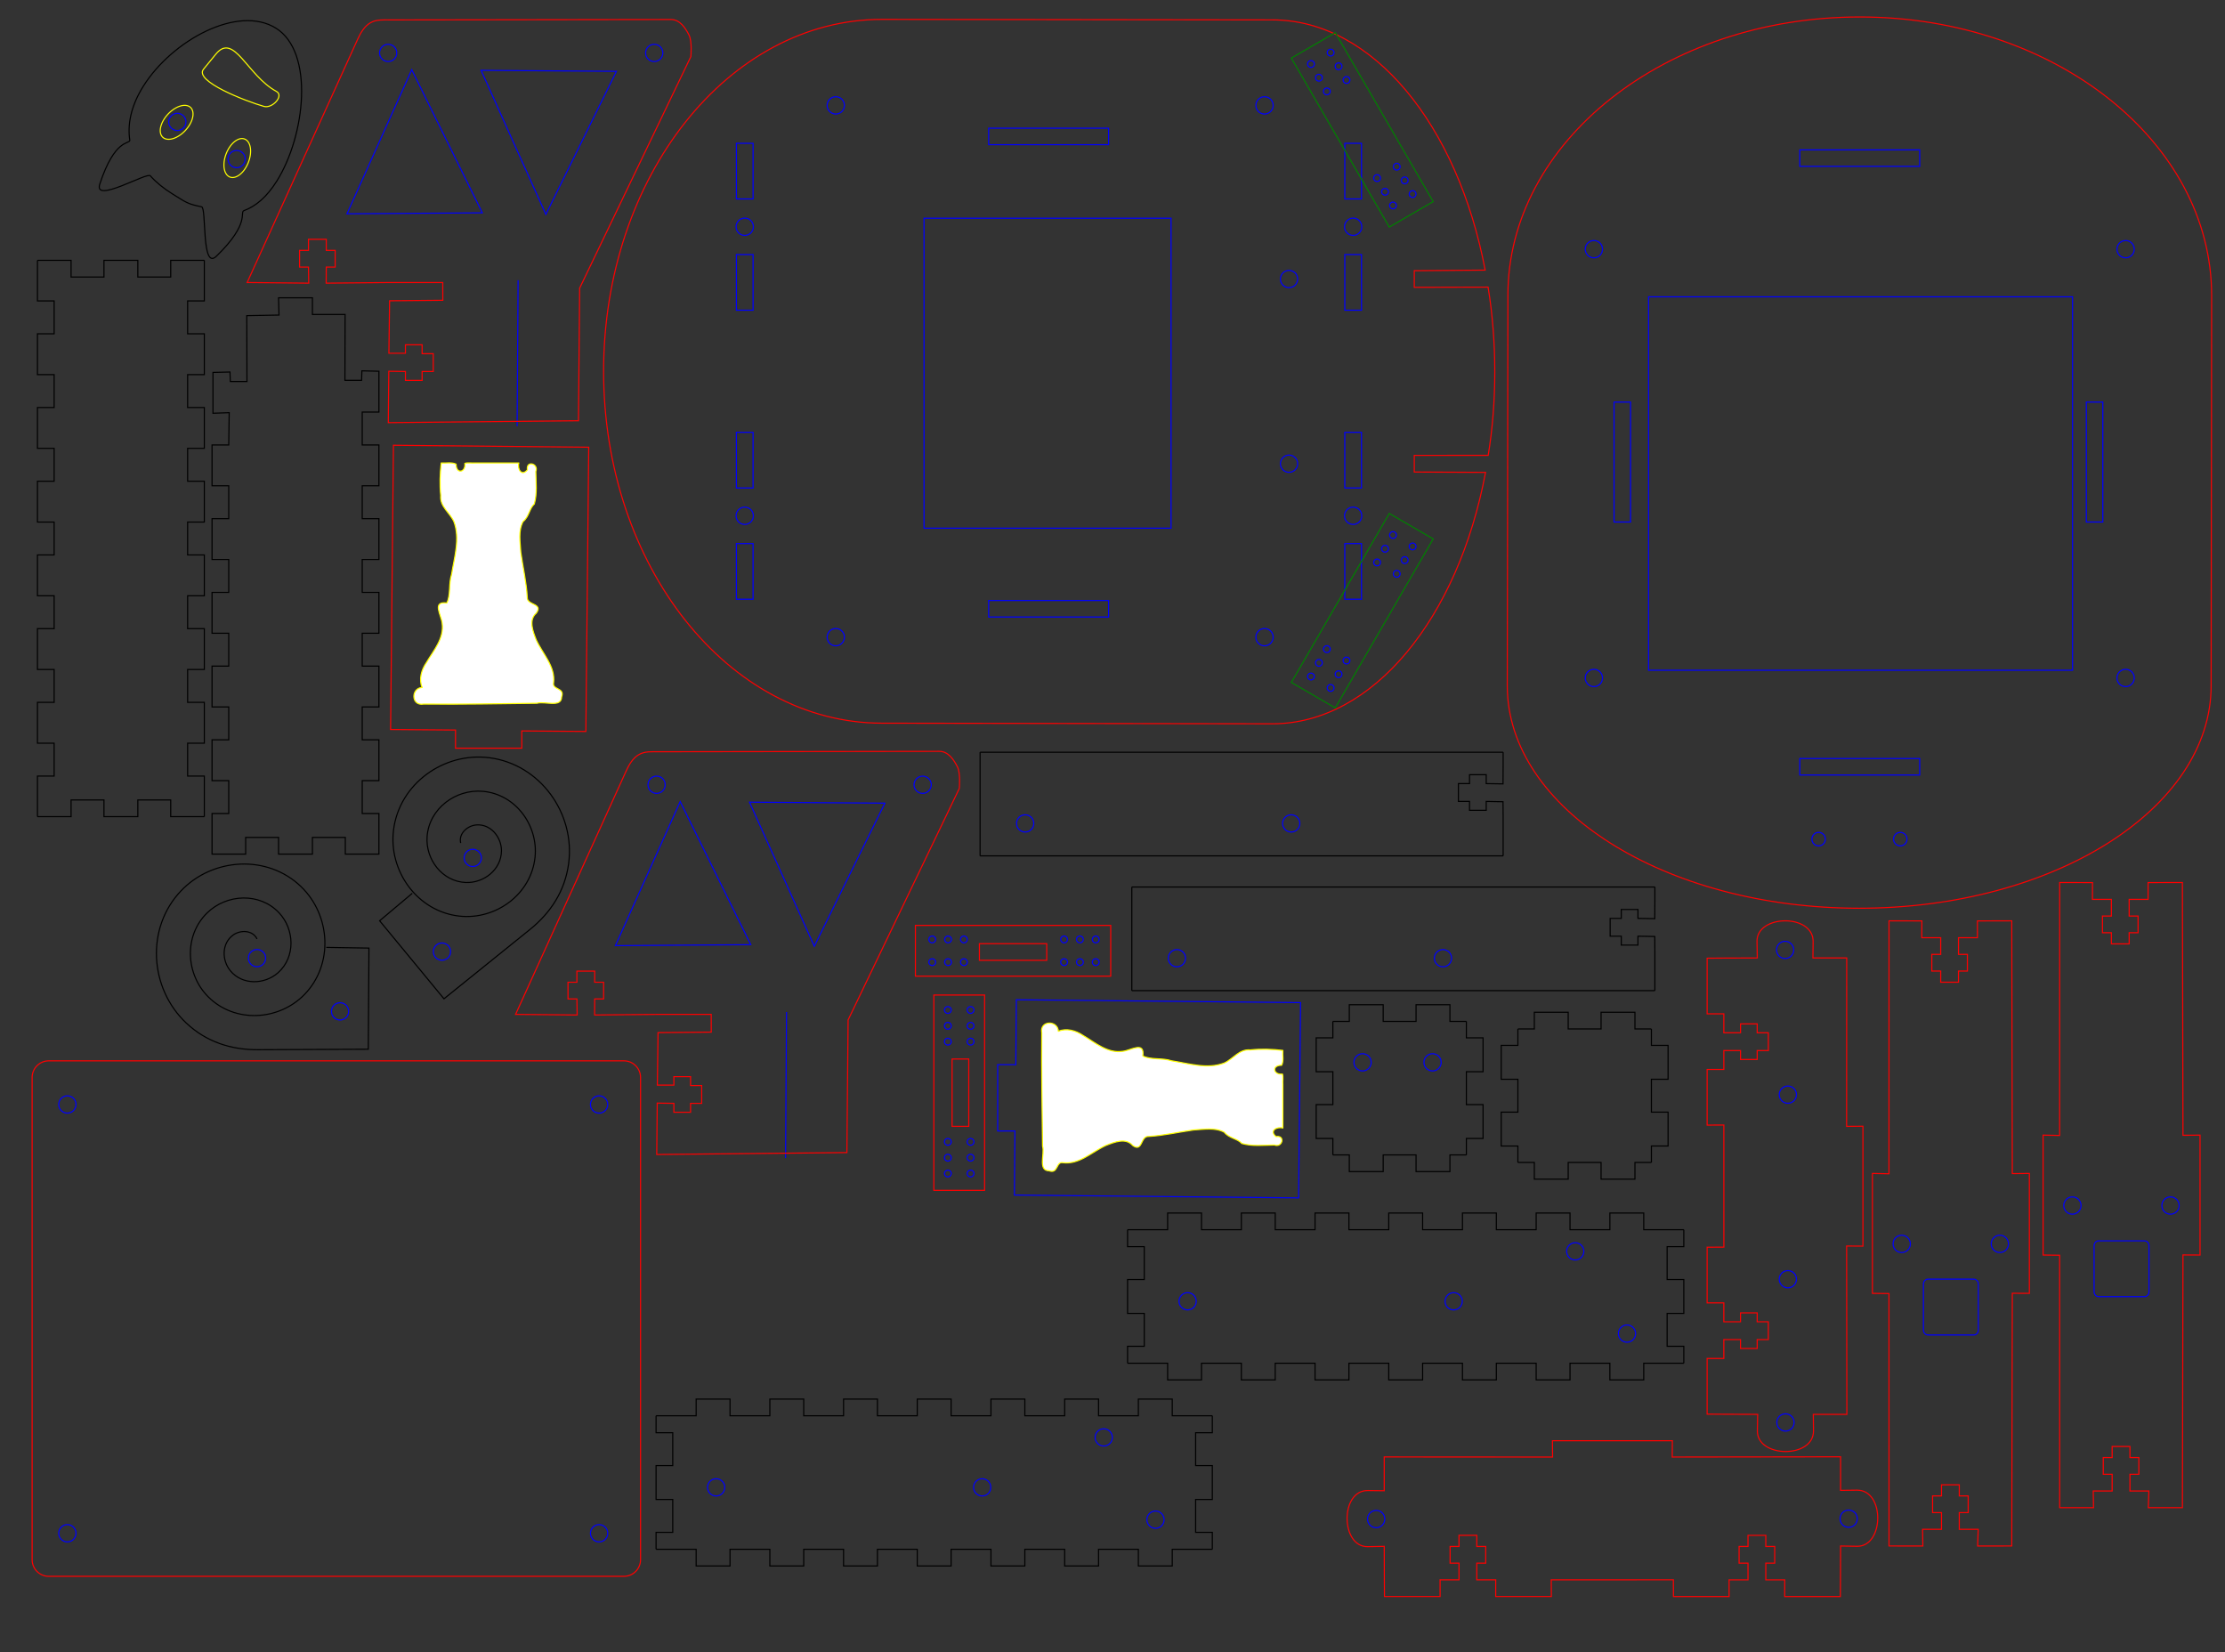 <?xml version="1.0" encoding="UTF-8" standalone="no"?>
<!-- Created with Inkscape (http://www.inkscape.org/) -->

<svg
   xmlns:dc="http://purl.org/dc/elements/1.1/"
   xmlns:cc="http://creativecommons.org/ns#"
   xmlns:rdf="http://www.w3.org/1999/02/22-rdf-syntax-ns#"
   xmlns:svg="http://www.w3.org/2000/svg"
   xmlns="http://www.w3.org/2000/svg"
   xmlns:sodipodi="http://sodipodi.sourceforge.net/DTD/sodipodi-0.dtd"
   xmlns:inkscape="http://www.inkscape.org/namespaces/inkscape"
   width="400mm"
   height="297mm"
   viewBox="0 0 1417.323 1052.362"
   id="svg2"
   version="1.1"
   inkscape:version="0.91 r13725"
   sodipodi:docname="robotWarsV2.svg">
  <rect x="0" y="0" width="1417.323" height="1052.362" fill="#333333" stroke="none"/>
  <sodipodi:namedview
     id="base"
     pagecolor="#ffffff"
     bordercolor="#666666"
     borderopacity="1.0"
     inkscape:pageopacity="0.0"
     inkscape:pageshadow="2"
     inkscape:zoom="0.57409787"
     inkscape:cx="221.78569"
     inkscape:cy="351.08018"
     inkscape:document-units="mm"
     inkscape:current-layer="layer1"
     showgrid="false"
     inkscape:window-width="1855"
     inkscape:window-height="1056"
     inkscape:window-x="65"
     inkscape:window-y="24"
     inkscape:window-maximized="1" />
  <defs
     id="defs4">
    <inkscape:perspective
       id="perspective5838"
       inkscape:persp3d-origin="372.04725 : 350.7874 : 1"
       inkscape:vp_z="744.09449 : 526.1811 : 1"
       inkscape:vp_y="0 : 1000 : 0"
       inkscape:vp_x="0 : 526.1811 : 1"
       sodipodi:type="inkscape:persp3d" />
  </defs>
  <g
     id="layer1"
     inkscape:groupmode="layer"
     inkscape:label="Layer 1">
    <path
       style="fill:none;fill-opacity:1;stroke:#ff0000;stroke-width:0.709;stroke-miterlimit:4;stroke-dasharray:none;stroke-dashoffset:0;stroke-opacity:1"
       d="m 1408.48,436.825 c 0,78.241 -100.366,141.668 -224.174,141.668 -123.808,0 -224.174,-63.427 -224.174,-141.668 l 0.393,-248.665 c 0,-97.948 100.35,-177.35 224.138,-177.35 123.788,4e-6 224.138,79.402 224.138,177.35 z"
       id="path4164-6-5" />
    <path
       style="fill:none;fill-opacity:1;stroke:#0000ff;stroke-width:0.709;stroke-miterlimit:4;stroke-dasharray:none;stroke-dashoffset:0;stroke-opacity:1"
       d="m 1050.143,189.051 270.068,0 0,237.844 -270.068,0 z"
       id="rect4161-5" />
    <path
       style="fill:none;fill-opacity:1;stroke:#0000ff;stroke-width:0.709;stroke-miterlimit:4;stroke-dasharray:none;stroke-dashoffset:0;stroke-opacity:1"
       d="m 1162.753,534.472 a 4.286,4.286 0 0 1 -4.286,4.286 4.286,4.286 0 0 1 -4.286,-4.286 4.286,4.286 0 0 1 4.286,-4.286 4.286,4.286 0 0 1 4.286,4.286 z"
       id="path4182-4" />
    <path
       style="fill:none;fill-opacity:1;stroke:#0000ff;stroke-width:0.709;stroke-miterlimit:4;stroke-dasharray:none;stroke-dashoffset:0;stroke-opacity:1"
       d="m 1214.753,534.472 a 4.286,4.286 0 0 1 -4.286,4.286 4.286,4.286 0 0 1 -4.286,-4.286 4.286,4.286 0 0 1 4.286,-4.286 4.286,4.286 0 0 1 4.286,4.286 z"
       id="path4182-6-4" />
    <path
       style="fill:none;fill-rule:evenodd;stroke:#0000ff;stroke-width:0.709;image-rendering:optimizeQuality;shape-rendering:geometricPrecision;text-rendering:geometricPrecision;stroke-miterlimit:4;stroke-dasharray:none"
       d="m 1222.854,105.955 -76.38,0 0,-10.506 76.38,0 z"
       id="rect5169-9-26" />
    <path
       style="fill:none;fill-rule:evenodd;stroke:#0000ff;stroke-width:0.709;image-rendering:optimizeQuality;shape-rendering:geometricPrecision;text-rendering:geometricPrecision;stroke-miterlimit:4;stroke-dasharray:none"
       d="m 1222.854,493.639 -76.38,0 0,-10.506 76.38,0 z"
       id="rect5169-9-0-6" />
    <path
       style="fill:none;fill-rule:evenodd;stroke:#0000ff;stroke-width:0.709;image-rendering:optimizeQuality;shape-rendering:geometricPrecision;text-rendering:geometricPrecision;stroke-miterlimit:4;stroke-dasharray:none"
       d="m 1028.152,332.49 0,-76.38 10.506,0 0,76.38 z"
       id="rect5169-9-5-4" />
    <path
       style="fill:none;fill-rule:evenodd;stroke:#0000ff;stroke-width:0.709;image-rendering:optimizeQuality;shape-rendering:geometricPrecision;text-rendering:geometricPrecision;stroke-miterlimit:4;stroke-dasharray:none"
       d="m 1328.991,332.49 0,-76.38 10.506,0 0,76.38 z"
       id="rect5169-9-5-2-9" />
    <path
       style="fill:none;fill-rule:evenodd;stroke:#0000ff;stroke-width:0.709;image-rendering:optimizeQuality;shape-rendering:geometricPrecision;text-rendering:geometricPrecision;stroke-miterlimit:4;stroke-dasharray:none"
       d="m 1009.815,158.709 a 5.492,5.492 0 0 1 5.492,-5.492 5.492,5.492 0 0 1 5.492,5.492 5.492,5.492 0 0 1 -5.492,5.492 5.492,5.492 0 0 1 -5.492,-5.492 z"
       id="circle5173-9-76-0" />
    <path
       style="fill:none;fill-rule:evenodd;stroke:#0000ff;stroke-width:0.709;image-rendering:optimizeQuality;shape-rendering:geometricPrecision;text-rendering:geometricPrecision;stroke-miterlimit:4;stroke-dasharray:none"
       d="m 1348.528,158.709 a 5.492,5.492 0 0 1 5.492,-5.492 5.492,5.492 0 0 1 5.492,5.492 5.492,5.492 0 0 1 -5.492,5.492 5.492,5.492 0 0 1 -5.492,-5.492 z"
       id="circle5173-9-5-4" />
    <path
       style="fill:none;fill-rule:evenodd;stroke:#0000ff;stroke-width:0.709;image-rendering:optimizeQuality;shape-rendering:geometricPrecision;text-rendering:geometricPrecision;stroke-miterlimit:4;stroke-dasharray:none"
       d="m 1009.815,431.821 a 5.492,5.492 0 0 1 5.492,-5.492 5.492,5.492 0 0 1 5.492,5.492 5.492,5.492 0 0 1 -5.492,5.492 5.492,5.492 0 0 1 -5.492,-5.492 z"
       id="circle5173-9-76-9-7" />
    <path
       style="fill:none;fill-rule:evenodd;stroke:#0000ff;stroke-width:0.709;image-rendering:optimizeQuality;shape-rendering:geometricPrecision;text-rendering:geometricPrecision;stroke-miterlimit:4;stroke-dasharray:none"
       d="m 1348.528,431.821 a 5.492,5.492 0 0 1 5.492,-5.492 5.492,5.492 0 0 1 5.492,5.492 5.492,5.492 0 0 1 -5.492,5.492 5.492,5.492 0 0 1 -5.492,-5.492 z"
       id="circle5173-9-5-3-1" />
    <path
       style="fill:none;fill-opacity:1;stroke:#ff0000;stroke-width:0.709;stroke-miterlimit:4;stroke-dasharray:none;stroke-dashoffset:0;stroke-opacity:1"
       d="m 375.018,284.844 -124.394,-1.25 -1.819,181.048 41.347,0.344 -10e-6,11.548 42.245,0 -10e-6,-10.988 40.802,0.346 z"
       id="rect4982" />
    <path
       style="fill:none;fill-opacity:1;stroke:#000000;stroke-width:0.709;stroke-miterlimit:4;stroke-dasharray:none;stroke-dashoffset:0;stroke-opacity:1"
       d="m 109.778,123.474 c 9.054,5.672 9.972,6.509 18.635,8.247 3.263,0.655 -0.21,40.808 9.408,31.491 21.945,-21.258 14.589,-27.953 17.625,-29.073 7.498,-2.766 14.53,-8.681 20.875,-18.808 18.246,-29.125 23.901,-82.06 -0.469,-97.327 -24.369,-15.267 -66.348,7.832 -84.594,36.956 -8.019,12.8 -10.119,24.634 -8.555,34.456 -0.352,2.502 -9.586,-1.196 -19.139,27.825 -4.188,12.72 30.428,-7.924 32.211,-5.225 3.791,4.258 8.603,8.076 14.002,11.458 z"
       id="path4898" />
    <path
       style="fill:none;fill-rule:evenodd;stroke:#0000ff;stroke-width:0.709;image-rendering:optimizeQuality;shape-rendering:geometricPrecision;text-rendering:geometricPrecision;stroke-miterlimit:4;stroke-dasharray:none"
       d="m 153.642,96.664 c -2.57,-1.61 -5.96,-0.832 -7.57,1.738 -1.61,2.57 -0.832,5.96 1.738,7.57 2.57,1.61 5.96,0.832 7.57,-1.738 1.61,-2.57 0.832,-5.96 -1.738,-7.57 z"
       id="circle5173-2-5" />
    <path
       style="fill:none;fill-rule:evenodd;stroke:#0000ff;stroke-width:0.709;image-rendering:optimizeQuality;shape-rendering:geometricPrecision;text-rendering:geometricPrecision;stroke-miterlimit:4;stroke-dasharray:none"
       d="m 115.864,72.997 c -2.57,-1.61 -5.96,-0.832 -7.57,1.738 -1.61,2.57 -0.832,5.96 1.738,7.57 2.57,1.61 5.96,0.832 7.57,-1.738 1.61,-2.57 0.832,-5.96 -1.738,-7.57 z"
       id="circle5173-2-6" />
    <path
       style="fill:none;fill-opacity:1;stroke:#ffff00;stroke-width:0.709;stroke-miterlimit:4;stroke-dasharray:none;stroke-dashoffset:0;stroke-opacity:1"
       d="M 168.178,67.785 C 156.728,64.532 123.393,51.713 129.661,44.051 l 7.848,-9.593 c 11.544,-14.111 19.999,13.716 38.517,23.734 5.132,2.776 -2.559,11.096 -7.848,9.593 z"
       id="rect4947" />
    <path
       style="fill:none;fill-opacity:1;stroke:#ffff00;stroke-width:0.709;stroke-miterlimit:4;stroke-dasharray:none;stroke-dashoffset:0;stroke-opacity:1"
       d="m 144.068,97.917 a 7.585,12.974 21.212 0 1 11.766,-9.35 7.585,12.974 21.212 0 1 2.377,14.839 7.585,12.974 21.212 0 1 -11.766,9.35 7.585,12.974 21.212 0 1 -2.377,-14.839 z"
       id="path4965" />
    <path
       style="fill:none;fill-opacity:1;stroke:#ffff00;stroke-width:0.709;stroke-miterlimit:4;stroke-dasharray:none;stroke-dashoffset:0;stroke-opacity:1"
       d="m 118.073,83.085 a 7.585,12.974 42.92 0 0 3.28,-14.666 7.585,12.974 42.92 0 0 -14.39,4.335 7.585,12.974 42.92 0 0 -3.28,14.666 7.585,12.974 42.92 0 0 14.39,-4.335 z"
       id="path4965-9" />
    <path
       style="fill:none;stroke:#000000;stroke-width:0.709;stroke-miterlimit:4;stroke-dasharray:none"
       d="m 219.955,544.006 0,-10.63 -20.941,0 0,10.63 -21.579,0 0,-10.63 -20.941,0 0,10.63 -21.419,8e-5 0,-25.848 10.63,0 0,-20.941 -10.63,0 0,-26.008 10.63,0 0,-20.941 -10.63,0 0,-26.008 10.63,0 0,-20.941 -10.63,0 0,-26.008 10.63,0 0,-20.941 -10.63,0 0,-26.008 10.63,0 0,-20.941 -10.63,0 0,-26.008 10.63,0 0.293,-20.567 -10.337,0.374 0,-26.008 10.84,-0.259 0.21,6.044 10.606,0 -0.119,-41.944 20.529,-0.375 -0.293,-11.004 21.579,0 0,10.63 20.822,0.001 -0.119,41.944 10.606,0 0.21,-6.044 10.84,0.259 0,26.008 -10.63,0 0,20.941 10.63,0 0,26.008 -10.63,0 0,20.941 10.63,0 0,26.008 -10.63,0 0,20.941 10.63,0 0,26.008 -10.63,0 0,20.941 10.63,0 0,26.008 -10.63,0 0,20.941 10.63,0 0,26.008 -10.63,0 0,20.941 10.63,0 0,25.848 z"
       id="path4352" />
    <path
       style="fill:none;stroke:#000000;stroke-width:0.709;stroke-miterlimit:4;stroke-dasharray:none"
       d="m 23.856,165.823 21.419,0 0,10.63 20.941,0 0,-10.63 21.579,0 0,10.63 20.941,0 0,-10.63 21.419,0"
       id="path6965" />
    <path
       style="fill:none;stroke:#000000;stroke-width:0.709;stroke-miterlimit:4;stroke-dasharray:none"
       d="m 23.856,520.154 0,-25.848 10.63,0 0,-20.941 -10.63,0 0,-26.008 10.63,0 0,-20.941 -10.63,0 0,-26.008 10.63,0 0,-20.941 -10.63,0 0,-26.008 10.63,0 0,-20.941 -10.63,0 0,-26.008 10.63,0 0,-20.941 -10.63,0 0,-26.008 10.63,0 0,-20.941 -10.63,0 0,-26.008 10.63,0 0,-20.941 -10.63,0 0,-25.848"
       id="path6963" />
    <path
       style="fill:none;stroke:#000000;stroke-width:0.709;stroke-miterlimit:4;stroke-dasharray:none"
       d="m 130.155,520.154 -21.419,0 0,-10.63 -20.941,0 0,10.63 -21.579,0 0,-10.63 -20.941,0 0,10.63 -21.419,0"
       id="path6961" />
    <path
       style="fill:none;stroke:#000000;stroke-width:0.709;stroke-miterlimit:4;stroke-dasharray:none"
       d="m 130.155,165.823 0,25.848 -10.63,0 0,20.941 10.63,0 0,26.008 -10.63,0 0,20.941 10.63,0 0,26.008 -10.63,0 0,20.941 10.63,0 0,26.008 -10.63,0 0,20.941 10.63,0 0,26.008 -10.63,0 0,20.941 10.63,0 0,26.008 -10.63,0 0,20.941 10.63,0 0,26.008 -10.63,0 0,20.941 10.63,0 0,25.848"
       id="path4368" />
    <path
       style="fill:none;stroke:#000000;stroke-width:0.709;stroke-miterlimit:4;stroke-dasharray:none"
       d="m 624.309,545.134 0,-8.126 0,0 0,-16.747 0,0 0,-16.252 0,0 0,-16.747 0,0 0,-8.126"
       id="path6973" />
    <path
       style="fill:none;stroke:#000000;stroke-width:0.709;stroke-miterlimit:4;stroke-dasharray:none"
       d="m 957.499,545.134 -14.905,0 0,0 -21.586,0 0,0 -25.379,0 0,0 -21.586,0 0,0 -25.379,0 0,0 -21.586,0 0,0 -25.379,0 0,0 -21.586,0 0,0 -25.379,0 0,0 -21.586,0 0,0 -25.379,0 0,0 -21.586,0 0,0 -25.379,0 0,0 -21.586,0 0,0 -14.905,0"
       id="path6971" />
    <path
       style="fill:none;stroke:#000000;stroke-width:0.709;stroke-miterlimit:4;stroke-dasharray:none"
       d="m 957.499,479.136 0,8.126 0,0 -0.075,12.024 -10.705,-0.169 0,-5.669 -10.63,0 0,5.669 -7.087,0 0,11.339 7.087,0 0,5.669 10.63,0 0,-5.669 10.705,0.197 0.075,9.609 0,0 0,16.747 0,0 0,8.126"
       id="path6969" />
    <path
       style="fill:none;stroke:#000000;stroke-width:0.709;stroke-miterlimit:4;stroke-dasharray:none"
       d="m 624.309,479.136 14.905,0 0,0 21.586,0 0,0 25.379,0 0,0 21.586,0 0,0 25.379,0 0,0 21.586,0 0,0 25.379,0 0,0 21.586,0 0,0 25.379,0 0,0 21.586,0 0,0 25.379,0 0,0 21.586,0 0,0 25.379,0 0,0 21.586,0 0,0 14.905,0"
       id="path4328" />
    <path
       style="fill:none;fill-rule:evenodd;stroke:#0000ff;stroke-width:0.709;image-rendering:optimizeQuality;shape-rendering:geometricPrecision;text-rendering:geometricPrecision;stroke-miterlimit:4;stroke-dasharray:none"
       d="m 822.504,529.958 c 3.033,2e-5 5.492,-2.459 5.492,-5.492 0,-3.033 -2.459,-5.492 -5.492,-5.492 -3.033,-2e-5 -5.492,2.459 -5.492,5.492 0,3.033 2.459,5.492 5.492,5.492 z"
       id="circle5173-2-6-2" />
    <path
       style="fill:none;fill-rule:evenodd;stroke:#0000ff;stroke-width:0.709;image-rendering:optimizeQuality;shape-rendering:geometricPrecision;text-rendering:geometricPrecision;stroke-miterlimit:4;stroke-dasharray:none"
       d="m 653.027,529.958 c 3.033,2e-5 5.492,-2.459 5.492,-5.492 0,-3.033 -2.459,-5.492 -5.492,-5.492 -3.033,-2e-5 -5.492,2.459 -5.492,5.492 0,3.033 2.459,5.492 5.492,5.492 z"
       id="circle5173-2-6-2-2" />
    <path
       style="fill:none;stroke:#000000;stroke-width:0.709;stroke-miterlimit:4;stroke-dasharray:none"
       d="m 720.968,630.971 0,-8.126 0,0 0,-16.747 0,0 0,-16.252 0,0 0,-16.747 0,0 0,-8.126"
       id="path6985" />
    <path
       style="fill:none;stroke:#000000;stroke-width:0.709;stroke-miterlimit:4;stroke-dasharray:none"
       d="m 1054.158,630.971 -14.905,0 0,0 -21.586,0 0,0 -25.379,0 0,0 -21.586,0 0,0 -25.379,0 0,0 -21.586,0 0,0 -25.379,0 0,0 -21.586,0 0,0 -25.379,0 0,0 -21.586,0 0,0 -25.379,0 0,0 -21.586,0 0,0 -25.379,0 0,0 -21.586,0 0,0 -14.905,0"
       id="path6983" />
    <path
       style="fill:none;stroke:#000000;stroke-width:0.709;stroke-miterlimit:4;stroke-dasharray:none"
       d="m 1054.158,564.974 0,8.126 0,0 -0.075,12.024 -10.705,-0.169 0,-5.669 -10.63,0 0,5.669 -7.087,0 0,11.339 7.087,0 0,5.669 10.63,0 0,-5.669 10.705,0.197 0.075,9.609 0,0 0,16.747 0,0 0,8.126"
       id="path6981" />
    <path
       style="fill:none;stroke:#000000;stroke-width:0.709;stroke-miterlimit:4;stroke-dasharray:none"
       d="m 720.968,564.974 14.905,0 0,0 21.586,0 0,0 25.379,0 0,0 21.586,0 0,0 25.379,0 0,0 21.586,0 0,0 25.379,0 0,0 21.586,0 0,0 25.379,0 0,0 21.586,0 0,0 25.379,0 0,0 21.586,0 0,0 25.379,0 0,0 21.586,0 0,0 14.905,0"
       id="path4328-9" />
    <path
       style="fill:none;fill-rule:evenodd;stroke:#0000ff;stroke-width:0.709;image-rendering:optimizeQuality;shape-rendering:geometricPrecision;text-rendering:geometricPrecision;stroke-miterlimit:4;stroke-dasharray:none"
       d="m 919.163,615.795 c 3.033,2e-5 5.492,-2.459 5.492,-5.492 0,-3.033 -2.459,-5.492 -5.492,-5.492 -3.033,-2e-5 -5.492,2.459 -5.492,5.492 0,3.033 2.459,5.492 5.492,5.492 z"
       id="circle5173-2-6-2-22" />
    <path
       style="fill:none;fill-rule:evenodd;stroke:#0000ff;stroke-width:0.709;image-rendering:optimizeQuality;shape-rendering:geometricPrecision;text-rendering:geometricPrecision;stroke-miterlimit:4;stroke-dasharray:none"
       d="m 749.686,615.795 c 3.033,2e-5 5.492,-2.459 5.492,-5.492 0,-3.033 -2.459,-5.492 -5.492,-5.492 -3.033,-2e-5 -5.492,2.459 -5.492,5.492 0,3.033 2.459,5.492 5.492,5.492 z"
       id="circle5173-2-6-2-2-8" />
    <path
       style="fill:none;stroke:#000000;stroke-width:0.709;stroke-miterlimit:4;stroke-dasharray:none"
       d="m 849.038,735.606 0,-10.47 -10.63,0 0,-21.579 10.63,0 0,-20.941 -10.63,0 0,-21.579 10.63,0 0,-10.47"
       id="path6997" />
    <path
       style="fill:none;stroke:#000000;stroke-width:0.709;stroke-miterlimit:4;stroke-dasharray:none"
       d="m 934.078,735.606 -10.47,0 0,10.63 -21.579,0 0,-10.63 -20.941,0 0,10.63 -21.579,0 0,-10.63 -10.47,0"
       id="path6995" />
    <path
       style="fill:none;stroke:#000000;stroke-width:0.709;stroke-miterlimit:4;stroke-dasharray:none"
       d="m 934.078,650.567 0,10.47 10.63,0 0,21.579 -10.63,0 0,20.941 10.63,0 0,21.579 -10.63,0 0,10.47"
       id="path6993" />
    <path
       style="fill:none;stroke:#000000;stroke-width:0.709;stroke-miterlimit:4;stroke-dasharray:none"
       d="m 849.038,650.567 10.47,0 0,-10.63 21.579,0 0,10.63 20.941,0 0,-10.63 21.579,0 0,10.63 10.47,0"
       id="path4344" />
    <path
       style="fill:none;fill-rule:evenodd;stroke:#0000ff;stroke-width:0.709;image-rendering:optimizeQuality;shape-rendering:geometricPrecision;text-rendering:geometricPrecision;stroke-miterlimit:4;stroke-dasharray:none"
       d="m 867.965,682.12 c 3.033,2e-5 5.492,-2.459 5.492,-5.492 0,-3.033 -2.459,-5.492 -5.492,-5.492 -3.033,-2e-5 -5.492,2.459 -5.492,5.492 0,3.033 2.459,5.492 5.492,5.492 z"
       id="circle5173-2-5-9" />
    <path
       style="fill:none;fill-rule:evenodd;stroke:#0000ff;stroke-width:0.709;image-rendering:optimizeQuality;shape-rendering:geometricPrecision;text-rendering:geometricPrecision;stroke-miterlimit:4;stroke-dasharray:none"
       d="m 912.544,682.12 c 3.033,2e-5 5.492,-2.459 5.492,-5.492 0,-3.033 -2.459,-5.492 -5.492,-5.492 -3.033,-2e-5 -5.492,2.459 -5.492,5.492 0,3.033 2.459,5.492 5.492,5.492 z"
       id="circle5173-2-6-7" />
    <path
       style="fill:none;stroke:#000000;stroke-width:0.709;stroke-miterlimit:4;stroke-dasharray:none"
       d="m 966.89,740.413 0,-10.47 -10.63,0 0,-21.579 10.63,0 0,-20.941 -10.63,0 0,-21.579 10.63,0 0,-10.47"
       id="path7009" />
    <path
       style="fill:none;stroke:#000000;stroke-width:0.709;stroke-miterlimit:4;stroke-dasharray:none"
       d="m 1051.929,740.413 -10.47,0 0,10.63 -21.579,0 0,-10.63 -20.941,0 0,10.63 -21.579,0 0,-10.63 -10.47,0"
       id="path7007" />
    <path
       style="fill:none;stroke:#000000;stroke-width:0.709;stroke-miterlimit:4;stroke-dasharray:none"
       d="m 1051.929,655.373 0,10.47 10.63,0 0,21.579 -10.63,0 0,20.941 10.63,0 0,21.579 -10.63,0 0,10.47"
       id="path7005" />
    <path
       style="fill:none;stroke:#000000;stroke-width:0.709;stroke-miterlimit:4;stroke-dasharray:none"
       d="m 966.89,655.373 10.47,0 0,-10.63 21.579,0 0,10.63 20.941,0 0,-10.63 21.579,0 0,10.63 10.47,0"
       id="path4344-6" />
    <path
       style="fill:none;fill-rule:evenodd;stroke:#000000;stroke-width:0.709;stroke-linecap:butt;stroke-linejoin:miter;stroke-opacity:1;stroke-miterlimit:4;stroke-dasharray:none"
       d="m 163.724,598.051 c -2.763,-5.689 -10.482,-5.837 -15.123,-2.559 -7.466,5.275 -7.363,16.143 -1.896,22.794 7.645,9.303 21.851,8.924 30.466,1.233 11.168,-9.969 10.501,-27.58 0.571,-38.138 -12.272,-13.047 -33.32,-12.088 -45.81,0.092 -14.936,14.565 -13.681,39.066 0.754,53.482 16.851,16.829 44.815,15.277 61.154,-1.417 18.726,-19.133 16.875,-50.568 -2.079,-68.826 -21.413,-20.626 -56.322,-18.476 -76.498,2.742 -22.527,23.691 -20.077,62.078 3.404,84.169 12.743,11.989 28.538,17.077 45.609,16.987 l 70.323,-0.318 0.428,-64.418 -27.194,-0.442"
       id="path4893-2" />
    <path
       style="fill:none;fill-rule:evenodd;stroke:#0000ff;stroke-width:0.709;image-rendering:optimizeQuality;shape-rendering:geometricPrecision;text-rendering:geometricPrecision;stroke-miterlimit:4;stroke-dasharray:none"
       d="m 222.106,644.18 c 2e-5,3.033 -2.459,5.492 -5.492,5.492 -3.033,0 -5.492,-2.459 -5.492,-5.492 -2e-5,-3.033 2.459,-5.492 5.492,-5.492 3.033,0 5.492,2.459 5.492,5.492 z"
       id="circle5173-2-6-5-2-3" />
    <path
       style="fill:none;fill-rule:evenodd;stroke:#0000ff;stroke-width:0.709;image-rendering:optimizeQuality;shape-rendering:geometricPrecision;text-rendering:geometricPrecision;stroke-miterlimit:4;stroke-dasharray:none"
       d="m 169.22,610.258 c 2e-5,3.033 -2.459,5.492 -5.492,5.492 -3.033,0 -5.492,-2.459 -5.492,-5.492 -2e-5,-3.033 2.459,-5.492 5.492,-5.492 3.033,0 5.492,2.459 5.492,5.492 z"
       id="circle5173-2-6-5-9" />
    <path
       style="fill:none;stroke:#000000;stroke-width:0.709;stroke-miterlimit:4;stroke-dasharray:none"
       d="m 417.918,986.803 0,-10.789 10.63,0 0,-20.941 -10.63,0 0,-21.579 10.63,0 0,-20.941 -10.63,0 0,-10.789"
       id="path7023" />
    <path
       style="fill:none;stroke:#000000;stroke-width:0.709;stroke-miterlimit:4;stroke-dasharray:none"
       d="m 772.249,986.803 -25.53,0 0,10.63 -21.579,0 0,-10.63 -25.37,0 0,10.63 -21.579,0 0,-10.63 -25.37,0 0,10.63 -21.579,0 0,-10.63 -25.37,0 0,10.63 -21.579,0 0,-10.63 -25.37,0 0,10.63 -21.579,0 0,-10.63 -25.37,0 0,10.63 -21.579,0 0,-10.63 -25.37,0 0,10.63 -21.579,0 0,-10.63 -25.53,0"
       id="path7021" />
    <path
       style="fill:none;stroke:#000000;stroke-width:0.709;stroke-miterlimit:4;stroke-dasharray:none"
       d="m 772.249,901.763 0,10.789 -10.63,0 0,20.941 10.63,0 0,21.579 -10.63,0 0,20.941 10.63,0 0,10.789"
       id="path7019" />
    <path
       style="fill:none;stroke:#000000;stroke-width:0.709;stroke-miterlimit:4;stroke-dasharray:none"
       d="m 417.918,901.763 25.53,0 0,-10.63 21.579,0 0,10.63 25.37,0 0,-10.63 21.579,0 0,10.63 25.37,0 0,-10.63 21.579,0 0,10.63 25.37,0 0,-10.63 21.579,0 0,10.63 25.37,0 0,-10.63 21.579,0 0,10.63 25.37,0 0,-10.63 21.579,0 0,10.63 25.37,0 0,-10.63 21.579,0 0,10.63 25.53,0"
       id="path4376-8" />
    <path
       style="fill:none;fill-rule:evenodd;stroke:#0000ff;stroke-width:0.709;image-rendering:optimizeQuality;shape-rendering:geometricPrecision;text-rendering:geometricPrecision;stroke-miterlimit:4;stroke-dasharray:none"
       d="m 625.648,952.841 c 3.033,2e-5 5.492,-2.459 5.492,-5.492 0,-3.033 -2.459,-5.492 -5.492,-5.492 -3.033,-2e-5 -5.492,2.459 -5.492,5.492 0,3.033 2.459,5.492 5.492,5.492 z"
       id="circle5173-2-6-56-7" />
    <path
       style="fill:none;fill-rule:evenodd;stroke:#0000ff;stroke-width:0.709;image-rendering:optimizeQuality;shape-rendering:geometricPrecision;text-rendering:geometricPrecision;stroke-miterlimit:4;stroke-dasharray:none"
       d="m 456.171,952.841 c 3.033,2e-5 5.492,-2.459 5.492,-5.492 0,-3.033 -2.459,-5.492 -5.492,-5.492 -3.033,-2e-5 -5.492,2.459 -5.492,5.492 0,3.033 2.459,5.492 5.492,5.492 z"
       id="circle5173-2-6-56-1-9" />
    <path
       style="fill:none;fill-rule:evenodd;stroke:#0000ff;stroke-width:0.709;image-rendering:optimizeQuality;shape-rendering:geometricPrecision;text-rendering:geometricPrecision;stroke-miterlimit:4;stroke-dasharray:none"
       d="m 736.05,973.429 c 3.033,2e-5 5.492,-2.459 5.492,-5.492 0,-3.033 -2.459,-5.492 -5.492,-5.492 -3.033,-2e-5 -5.492,2.459 -5.492,5.492 0,3.033 2.459,5.492 5.492,5.492 z"
       id="circle5173-2-6-5-6-2" />
    <path
       style="fill:none;fill-rule:evenodd;stroke:#0000ff;stroke-width:0.709;image-rendering:optimizeQuality;shape-rendering:geometricPrecision;text-rendering:geometricPrecision;stroke-miterlimit:4;stroke-dasharray:none"
       d="m 703.083,921.03 c 3.033,2e-5 5.492,-2.459 5.492,-5.492 0,-3.033 -2.459,-5.492 -5.492,-5.492 -3.033,-2e-5 -5.492,2.459 -5.492,5.492 0,3.033 2.459,5.492 5.492,5.492 z"
       id="circle5173-2-6-5-4" />
    <path
       style="fill:none;stroke:#000000;stroke-width:0.709;stroke-miterlimit:4;stroke-dasharray:none"
       d="m 718.259,868.29 0,-10.789 10.63,0 0,-20.941 -10.63,0 0,-21.579 10.63,0 0,-20.941 -10.63,0 0,-10.789"
       id="path7039" />
    <path
       style="fill:none;stroke:#000000;stroke-width:0.709;stroke-miterlimit:4;stroke-dasharray:none"
       d="m 1072.589,868.29 -25.53,0 0,10.63 -21.579,0 0,-10.63 -25.37,0 0,10.63 -21.579,0 0,-10.63 -25.37,0 0,10.63 -21.579,0 0,-10.63 -25.37,0 0,10.63 -21.579,0 0,-10.63 -25.37,0 0,10.63 -21.579,0 0,-10.63 -25.37,0 0,10.63 -21.579,0 0,-10.63 -25.37,0 0,10.63 -21.579,0 0,-10.63 -25.53,0"
       id="path7037" />
    <path
       style="fill:none;stroke:#000000;stroke-width:0.709;stroke-miterlimit:4;stroke-dasharray:none"
       d="m 1072.589,783.251 0,10.789 -10.63,0 0,20.941 10.63,0 0,21.579 -10.63,0 0,20.941 10.63,0 0,10.789"
       id="path7035" />
    <path
       style="fill:none;stroke:#000000;stroke-width:0.709;stroke-miterlimit:4;stroke-dasharray:none"
       d="m 718.259,783.251 25.53,0 0,-10.63 21.579,0 0,10.63 25.37,0 0,-10.63 21.579,0 0,10.63 25.37,0 0,-10.63 21.579,0 0,10.63 25.37,0 0,-10.63 21.579,0 0,10.63 25.37,0 0,-10.63 21.579,0 0,10.63 25.37,0 0,-10.63 21.579,0 0,10.63 25.37,0 0,-10.63 21.579,0 0,10.63 25.53,0"
       id="path4376-8-5" />
    <path
       style="fill:none;fill-rule:evenodd;stroke:#0000ff;stroke-width:0.709;image-rendering:optimizeQuality;shape-rendering:geometricPrecision;text-rendering:geometricPrecision;stroke-miterlimit:4;stroke-dasharray:none"
       d="m 925.988,834.328 c 3.033,2e-5 5.492,-2.459 5.492,-5.492 0,-3.033 -2.459,-5.492 -5.492,-5.492 -3.033,-2e-5 -5.492,2.459 -5.492,5.492 0,3.033 2.459,5.492 5.492,5.492 z"
       id="circle5173-2-6-56-7-0" />
    <path
       style="fill:none;fill-rule:evenodd;stroke:#0000ff;stroke-width:0.709;image-rendering:optimizeQuality;shape-rendering:geometricPrecision;text-rendering:geometricPrecision;stroke-miterlimit:4;stroke-dasharray:none"
       d="m 756.511,834.328 c 3.033,2e-5 5.492,-2.459 5.492,-5.492 0,-3.033 -2.459,-5.492 -5.492,-5.492 -3.033,-2e-5 -5.492,2.459 -5.492,5.492 0,3.033 2.459,5.492 5.492,5.492 z"
       id="circle5173-2-6-56-1-9-3" />
    <path
       style="fill:none;fill-rule:evenodd;stroke:#0000ff;stroke-width:0.709;image-rendering:optimizeQuality;shape-rendering:geometricPrecision;text-rendering:geometricPrecision;stroke-miterlimit:4;stroke-dasharray:none"
       d="m 1036.391,854.916 c 3.033,2e-5 5.492,-2.459 5.492,-5.492 0,-3.033 -2.459,-5.492 -5.492,-5.492 -3.033,-2e-5 -5.492,2.459 -5.492,5.492 0,3.033 2.459,5.492 5.492,5.492 z"
       id="circle5173-2-6-5-6-2-6" />
    <path
       style="fill:none;fill-rule:evenodd;stroke:#0000ff;stroke-width:0.709;image-rendering:optimizeQuality;shape-rendering:geometricPrecision;text-rendering:geometricPrecision;stroke-miterlimit:4;stroke-dasharray:none"
       d="m 1003.424,802.518 c 3.033,2e-5 5.492,-2.459 5.492,-5.492 0,-3.033 -2.459,-5.492 -5.492,-5.492 -3.033,-2e-5 -5.492,2.459 -5.492,5.492 0,3.033 2.459,5.492 5.492,5.492 z"
       id="circle5173-2-6-5-4-1" />
    <path
       style="fill:none;fill-rule:evenodd;stroke:#000000;stroke-width:0.709;stroke-linecap:butt;stroke-linejoin:miter;stroke-opacity:1;stroke-miterlimit:4;stroke-dasharray:none"
       d="m 293.45,536.952 c -1.447,-6.157 4.447,-11.144 10.115,-11.529 9.121,-0.621 15.9,7.874 15.858,16.484 -0.059,12.041 -11.317,20.714 -22.853,20.186 -14.954,-0.684 -25.553,-14.765 -24.514,-29.221 1.284,-17.866 18.215,-30.407 35.59,-28.843 20.778,1.87 35.268,21.666 33.171,41.959 -2.448,23.689 -25.119,40.135 -48.328,37.499 -26.601,-3.021 -45.006,-28.572 -41.828,-54.697 3.591,-29.514 32.025,-49.879 61.066,-46.156 32.426,4.157 54.754,35.479 50.484,67.434 -2.317,17.342 -11.357,31.258 -24.655,41.962 l -54.747,44.138 -40.99,-49.695 20.814,-17.506"
       id="path4893-2-3" />
    <path
       style="fill:none;fill-rule:evenodd;stroke:#0000ff;stroke-width:0.709;image-rendering:optimizeQuality;shape-rendering:geometricPrecision;text-rendering:geometricPrecision;stroke-miterlimit:4;stroke-dasharray:none"
       d="m 277.281,609.581 c 1.914,2.353 5.374,2.708 7.726,0.794 2.353,-1.914 2.708,-5.374 0.793,-7.726 -1.914,-2.353 -5.374,-2.708 -7.726,-0.794 -2.353,1.914 -2.708,5.374 -0.793,7.726 z"
       id="circle5173-2-6-5-2-3-2" />
    <path
       style="fill:none;fill-rule:evenodd;stroke:#0000ff;stroke-width:0.709;image-rendering:optimizeQuality;shape-rendering:geometricPrecision;text-rendering:geometricPrecision;stroke-miterlimit:4;stroke-dasharray:none"
       d="m 296.892,549.889 c 1.914,2.353 5.374,2.708 7.726,0.794 2.353,-1.914 2.708,-5.374 0.793,-7.726 -1.914,-2.353 -5.374,-2.708 -7.726,-0.794 -2.353,1.914 -2.708,5.374 -0.793,7.726 z"
       id="circle5173-2-6-5-9-0" />
    <path
       style="fill:none;fill-opacity:1;stroke:#0000ff;stroke-width:0.709;stroke-miterlimit:4;stroke-dasharray:none;stroke-dashoffset:0;stroke-opacity:1"
       d="m 262.282,44.411 44.956,91.145 -86.218,0.616 z"
       id="rect4875" />
    <path
       style="fill:none;fill-opacity:1;stroke:#0000ff;stroke-width:0.709;stroke-miterlimit:4;stroke-dasharray:none;stroke-dashoffset:0;stroke-opacity:1"
       d="m 347.711,136.562 44.956,-91.145 -86.218,-0.616 z"
       id="rect4875-5" />
    <path
       style="fill:none;fill-rule:evenodd;stroke:#0000ff;stroke-width:0.709;image-rendering:optimizeQuality;shape-rendering:geometricPrecision;text-rendering:geometricPrecision;stroke-miterlimit:4;stroke-dasharray:none"
       d="m 416.738,39.197 c 3.033,2e-5 5.492,-2.459 5.492,-5.492 0,-3.033 -2.459,-5.492 -5.492,-5.492 -3.033,-2e-5 -5.492,2.459 -5.492,5.492 0,3.033 2.459,5.492 5.492,5.492 z"
       id="circle5173-2-6-3" />
    <path
       style="fill:none;fill-rule:evenodd;stroke:#0000ff;stroke-width:0.709;image-rendering:optimizeQuality;shape-rendering:geometricPrecision;text-rendering:geometricPrecision;stroke-miterlimit:4;stroke-dasharray:none"
       d="m 247.261,39.197 c 3.033,2e-5 5.492,-2.459 5.492,-5.492 0,-3.033 -2.459,-5.492 -5.492,-5.492 -3.033,-2e-5 -5.492,2.459 -5.492,5.492 0,3.033 2.459,5.492 5.492,5.492 z"
       id="circle5173-2-6-3-9" />
    <path
       style="fill:none;fill-rule:evenodd;stroke:#0000ff;stroke-width:0.709;stroke-linecap:butt;stroke-linejoin:miter;stroke-opacity:1;stroke-miterlimit:4;stroke-dasharray:none"
       d="m 330.025,178.466 -0.616,92.992"
       id="path5112" />
    <path
       style="fill:none;fill-rule:evenodd;stroke:#ff0000;stroke-width:0.709;image-rendering:optimizeQuality;shape-rendering:geometricPrecision;text-rendering:geometricPrecision;stroke-miterlimit:4;stroke-dasharray:none"
       d="m 258.261,236.626 0,5.669 10.63,0 0,-5.669 7.087,0 0,-11.339 -7.087,0 0,-5.669 -10.63,0 0,5.374 -10.529,0 0.436,-33.414 33.903,-0.322 -0.033,-11.307 -33.457,0 -40.807,0.397 0.057,-10.233 5.669,0 0,-10.63 -5.669,0 0,-7.087 -11.339,0 0,7.087 -5.669,0 0,10.63 5.669,0 0.169,10.233 -39.225,-0.397 70.359,-154.864 c 1.88,-4.129 4.275,-8.308 8.104,-10.539 3.867,-2.253 8.041,-1.862 13.294,-1.87 l 178.144,-0.259 c 5.745,-0.008 9.218,5.34 11.533,9.829 2.118,4.106 1.208,13.808 1.208,13.808 l -70.831,147.457 -0.763,84.466 -121.136,1.222 0.32,-32.735 z"
       id="path5165-7-2-7" />
    <path
       style="fill:none;fill-rule:evenodd;stroke:#0000ff;stroke-width:0.709;image-rendering:optimizeQuality;shape-rendering:geometricPrecision;text-rendering:geometricPrecision;stroke-miterlimit:4;stroke-dasharray:none"
       d="m 1138.852,702.712 c 3.033,2e-5 5.492,-2.459 5.492,-5.492 0,-3.033 -2.459,-5.492 -5.492,-5.492 -3.033,-2e-5 -5.492,2.459 -5.492,5.492 0,3.033 2.459,5.492 5.492,5.492 z"
       id="circle5173-2-6-5-69" />
    <path
       style="fill:none;fill-rule:evenodd;stroke:#0000ff;stroke-width:0.709;image-rendering:optimizeQuality;shape-rendering:geometricPrecision;text-rendering:geometricPrecision;stroke-miterlimit:4;stroke-dasharray:none"
       d="m 1142.84,906.011 a 5.492,5.492 0 0 1 -5.492,5.492 5.492,5.492 0 0 1 -5.492,-5.492 5.492,5.492 0 0 1 5.492,-5.492 5.492,5.492 0 0 1 5.492,5.492 z"
       id="circle5173" />
    <path
       style="fill:none;fill-rule:evenodd;stroke:#0000ff;stroke-width:0.709;image-rendering:optimizeQuality;shape-rendering:geometricPrecision;text-rendering:geometricPrecision;stroke-miterlimit:4;stroke-dasharray:none"
       d="m 1142.605,605.029 c 10e-5,-3.033 -2.459,-5.492 -5.492,-5.492 -3.033,0 -5.492,2.459 -5.492,5.492 0,3.033 2.459,5.492 5.492,5.492 3.033,0 5.492,-2.459 5.492,-5.492 z"
       id="circle5173-2" />
    <path
       style="fill:none;fill-rule:evenodd;stroke:#ff0000;stroke-width:0.709;image-rendering:optimizeQuality;shape-rendering:geometricPrecision;text-rendering:geometricPrecision;stroke-miterlimit:4;stroke-dasharray:none"
       d="m 1186.691,717.33 0,76.38 -10.393,-0.077 0.147,107.229 -21.381,0 0.129,10.424 c 0.218,17.892 -36.069,17.414 -35.752,0 l 0.19,-10.424 -21.502,-0.077 -10.69,-0.077 0,-35.433 10.63,0 0,-12.047 10.63,0 0,5.669 10.63,0 0,-5.669 7.087,0 0,-11.339 -7.087,0 0,-5.669 -10.63,0 0,5.669 -10.63,0 0,-12.047 -10.63,0 0,-35.433 10.669,-0.063 -0.022,-77.787 -10.639,0.058 0,-35.433 10.63,0 0,-12.047 10.63,0 0,5.669 10.63,0 0,-5.669 7.087,0 0,-11.339 -7.087,0 0,-5.669 -10.63,0 0,5.669 -10.63,0 0,-12.047 -10.63,0 0,-35.433 10.63,-0.077 21.32,-0.077 -0.19,-10.41 c -0.393,-17.412 35.974,-17.891 35.752,0 l -0.129,10.41 21.524,0 -0.067,107.243 z"
       id="rect5169-9-2" />
    <path
       style="fill:none;fill-rule:evenodd;stroke:#0000ff;stroke-width:0.709;image-rendering:optimizeQuality;shape-rendering:geometricPrecision;text-rendering:geometricPrecision;stroke-miterlimit:4;stroke-dasharray:none"
       d="m 1138.852,820.266 c 3.033,2e-5 5.492,-2.459 5.492,-5.492 0,-3.033 -2.459,-5.492 -5.492,-5.492 -3.033,-2e-5 -5.492,2.459 -5.492,5.492 0,3.033 2.459,5.492 5.492,5.492 z"
       id="circle5173-2-6-5-3" />
    <path
       style="fill:none;fill-rule:evenodd;stroke:#0000ff;stroke-width:0.709;image-rendering:optimizeQuality;shape-rendering:geometricPrecision;text-rendering:geometricPrecision;stroke-miterlimit:4;stroke-dasharray:none"
       d="m 1314.621,767.855 a 5.492,5.492 0 0 1 5.492,-5.492 5.492,5.492 0 0 1 5.492,5.492 5.492,5.492 0 0 1 -5.492,5.492 5.492,5.492 0 0 1 -5.492,-5.492 z"
       id="circle5173-9-3" />
    <path
       style="fill:none;fill-rule:evenodd;stroke:#0000ff;stroke-width:0.709;image-rendering:optimizeQuality;shape-rendering:geometricPrecision;text-rendering:geometricPrecision;stroke-miterlimit:4;stroke-dasharray:none"
       d="m 1377.129,767.855 a 5.492,5.492 0 0 1 5.492,-5.492 5.492,5.492 0 0 1 5.492,5.492 5.492,5.492 0 0 1 -5.492,5.492 5.492,5.492 0 0 1 -5.492,-5.492 z"
       id="circle5173-9-3-7" />
    <path
       style="fill:none;fill-rule:evenodd;stroke:#ff0000;stroke-width:0.709;image-rendering:optimizeQuality;shape-rendering:geometricPrecision;text-rendering:geometricPrecision;stroke-miterlimit:4;stroke-dasharray:none"
       d="m 1390.2,960.27 -21.733,0.008 0.362,-10.622 -12.047,0 0,-10.63 5.669,0 0,-10.63 -5.669,0 0,-7.087 -11.338,0 0,7.087 -5.669,0 0,10.63 5.669,0 0,10.63 -12.047,0 0.182,10.622 -21.553,-0.008 -0.033,-160.762 -10.539,-0.131 0,-76.38 10.539,0.218 0.033,-161.119 20.917,0.056 -0.051,10.686 12.047,0 0,10.63 -5.669,0 0,10.63 5.669,0 0,7.087 11.339,0 0,-7.087 5.669,0 0,-10.63 -5.669,0 0,-10.63 12.047,0 0.012,-10.686 21.864,-0.056 0.358,161.006 10.864,-0.105 0,76.38 -10.864,-0.057 z"
       id="rect5169-9-5-9" />
    <path
       style="fill:none;fill-opacity:1;stroke:#0000ff;stroke-width:0.709;stroke-miterlimit:4;stroke-dasharray:none;stroke-dashoffset:0;stroke-opacity:1"
       d="m 1336.778,790.332 29.285,0 c 1.577,0 2.846,1.433 2.846,3.214 l 0,29.121 c 0,1.781 -1.269,3.214 -2.846,3.214 l -29.285,0 c -1.577,0 -2.846,-1.433 -2.846,-3.214 l 0,-29.121 c 0,-1.781 1.269,-3.214 2.846,-3.214 z"
       id="rect5548" />
    <path
       style="fill:#ffffff;stroke:#ffff00;stroke-width:0.709;stroke-linecap:round;stroke-linejoin:round;stroke-dasharray:none;stroke-miterlimit:4"
       d="m 269.868,448.453 c -8.043,1.482 -8.198,-10.209 -0.976,-10.582 -2.165,-5.016 -0.508,-11.17 2.692,-15.813 4.589,-7.756 11.49,-15.465 10.064,-25.175 -0.494,-5.051 -6.753,-14.108 2.951,-12.811 2.624,-5.037 1.098,-12.454 3.065,-18.24 1.718,-10.968 5.543,-22.672 1.475,-33.547 -2.565,-5.789 -9.082,-9.599 -8.383,-16.675 -0.737,-6.901 -0.493,-13.854 0.312,-20.734 3.132,0.263 6.617,-0.659 9.473,0.76 -0.021,6.679 6.323,5.2 5.562,-0.477 1.669,-0.661 4.432,-0.095 6.522,-0.284 9.293,0 18.586,0 27.879,0 -1.063,3.872 1.814,8.864 5.457,4.304 -0.997,-6.057 7.348,-4.052 5.348,1.158 0.118,6.903 0.964,14.045 -0.975,20.767 -3.158,2.684 -3.208,7.967 -7.164,11.133 -3.179,5.935 -1.778,13.107 -1.425,19.553 1.346,9.541 3.57,18.963 4.124,28.613 -0.396,5.247 10.404,3.703 5.747,10.161 -5.09,4.335 -2.111,11.655 -0.095,16.832 3.978,8.947 12.363,16.984 11.098,27.478 -1.004,4.585 7.3,3.034 5.142,8.938 -0.063,7.276 -10.875,2.599 -15.664,4.127 -24.074,0.292 -48.155,0.743 -72.23,0.513 l 2e-5,10e-6 z"
       id="imagebot_9" />
    <path
       style="fill:none;fill-rule:evenodd;stroke:#ff0000;stroke-width:0.709;image-rendering:optimizeQuality;shape-rendering:geometricPrecision;text-rendering:geometricPrecision;stroke-miterlimit:4;stroke-dasharray:none"
       d="m 666.757,611.656 -42.871,0 0,-10.603 42.871,0 z"
       id="rect5169-9-5-4-7-1-5-5" />
    <path
       style="fill:none;fill-opacity:1;stroke:#ff0000;stroke-width:0.709;stroke-miterlimit:4;stroke-dasharray:none;stroke-dashoffset:0;stroke-opacity:1"
       d="m 707.522,621.753 -124.4,0 0,-32.332 124.4,0 z"
       id="rect5608" />
    <path
       style="fill:none;fill-opacity:1;stroke:#0000ff;stroke-width:0.709;stroke-miterlimit:4;stroke-dasharray:none;stroke-dashoffset:0;stroke-opacity:1"
       d="m 695.832,612.823 a 2.155,2.155 0 0 1 2.155,-2.155 2.155,2.155 0 0 1 2.155,2.155 2.155,2.155 0 0 1 -2.155,2.155 2.155,2.155 0 0 1 -2.155,-2.155 z"
       id="path5610-4" />
    <path
       style="fill:none;fill-opacity:1;stroke:#0000ff;stroke-width:0.709;stroke-miterlimit:4;stroke-dasharray:none;stroke-dashoffset:0;stroke-opacity:1"
       d="m 685.75,612.823 a 2.155,2.155 0 0 1 2.155,-2.155 2.155,2.155 0 0 1 2.155,2.155 2.155,2.155 0 0 1 -2.155,2.155 2.155,2.155 0 0 1 -2.155,-2.155 z"
       id="path5610-7" />
    <path
       style="fill:none;fill-opacity:1;stroke:#0000ff;stroke-width:0.709;stroke-miterlimit:4;stroke-dasharray:none;stroke-dashoffset:0;stroke-opacity:1"
       d="m 675.667,612.823 a 2.155,2.155 0 0 1 2.155,-2.155 2.155,2.155 0 0 1 2.155,2.155 2.155,2.155 0 0 1 -2.155,2.155 2.155,2.155 0 0 1 -2.155,-2.155 z"
       id="path5610-3" />
    <path
       style="fill:none;fill-opacity:1;stroke:#0000ff;stroke-width:0.709;stroke-miterlimit:4;stroke-dasharray:none;stroke-dashoffset:0;stroke-opacity:1"
       d="m 695.832,598.351 a 2.155,2.155 0 0 1 2.155,-2.155 2.155,2.155 0 0 1 2.155,2.155 2.155,2.155 0 0 1 -2.155,2.155 2.155,2.155 0 0 1 -2.155,-2.155 z"
       id="path5610-4-0" />
    <path
       style="fill:none;fill-opacity:1;stroke:#0000ff;stroke-width:0.709;stroke-miterlimit:4;stroke-dasharray:none;stroke-dashoffset:0;stroke-opacity:1"
       d="m 685.75,598.351 a 2.155,2.155 0 0 1 2.155,-2.155 2.155,2.155 0 0 1 2.155,2.155 2.155,2.155 0 0 1 -2.155,2.155 2.155,2.155 0 0 1 -2.155,-2.155 z"
       id="path5610-7-7" />
    <path
       style="fill:none;fill-opacity:1;stroke:#0000ff;stroke-width:0.709;stroke-miterlimit:4;stroke-dasharray:none;stroke-dashoffset:0;stroke-opacity:1"
       d="m 675.667,598.351 a 2.155,2.155 0 0 1 2.155,-2.155 2.155,2.155 0 0 1 2.155,2.155 2.155,2.155 0 0 1 -2.155,2.155 2.155,2.155 0 0 1 -2.155,-2.155 z"
       id="path5610-3-8" />
    <path
       style="fill:none;fill-opacity:1;stroke:#0000ff;stroke-width:0.709;stroke-miterlimit:4;stroke-dasharray:none;stroke-dashoffset:0;stroke-opacity:1"
       d="m 611.846,612.823 a 2.155,2.155 0 0 1 2.155,-2.155 2.155,2.155 0 0 1 2.155,2.155 2.155,2.155 0 0 1 -2.155,2.155 2.155,2.155 0 0 1 -2.155,-2.155 z"
       id="path5610-4-8" />
    <path
       style="fill:none;fill-opacity:1;stroke:#0000ff;stroke-width:0.709;stroke-miterlimit:4;stroke-dasharray:none;stroke-dashoffset:0;stroke-opacity:1"
       d="m 601.763,612.823 a 2.155,2.155 0 0 1 2.155,-2.155 2.155,2.155 0 0 1 2.155,2.155 2.155,2.155 0 0 1 -2.155,2.155 2.155,2.155 0 0 1 -2.155,-2.155 z"
       id="path5610-7-4" />
    <path
       style="fill:none;fill-opacity:1;stroke:#0000ff;stroke-width:0.709;stroke-miterlimit:4;stroke-dasharray:none;stroke-dashoffset:0;stroke-opacity:1"
       d="m 591.681,612.823 a 2.155,2.155 0 0 1 2.155,-2.155 2.155,2.155 0 0 1 2.155,2.155 2.155,2.155 0 0 1 -2.155,2.155 2.155,2.155 0 0 1 -2.155,-2.155 z"
       id="path5610-3-3" />
    <path
       style="fill:none;fill-opacity:1;stroke:#0000ff;stroke-width:0.709;stroke-miterlimit:4;stroke-dasharray:none;stroke-dashoffset:0;stroke-opacity:1"
       d="m 611.846,598.351 a 2.155,2.155 0 0 1 2.155,-2.155 2.155,2.155 0 0 1 2.155,2.155 2.155,2.155 0 0 1 -2.155,2.155 2.155,2.155 0 0 1 -2.155,-2.155 z"
       id="path5610-4-0-4" />
    <path
       style="fill:none;fill-opacity:1;stroke:#0000ff;stroke-width:0.709;stroke-miterlimit:4;stroke-dasharray:none;stroke-dashoffset:0;stroke-opacity:1"
       d="m 601.763,598.351 a 2.155,2.155 0 0 1 2.155,-2.155 2.155,2.155 0 0 1 2.155,2.155 2.155,2.155 0 0 1 -2.155,2.155 2.155,2.155 0 0 1 -2.155,-2.155 z"
       id="path5610-7-7-9" />
    <path
       style="fill:none;fill-opacity:1;stroke:#0000ff;stroke-width:0.709;stroke-miterlimit:4;stroke-dasharray:none;stroke-dashoffset:0;stroke-opacity:1"
       d="m 591.681,598.351 a 2.155,2.155 0 0 1 2.155,-2.155 2.155,2.155 0 0 1 2.155,2.155 2.155,2.155 0 0 1 -2.155,2.155 2.155,2.155 0 0 1 -2.155,-2.155 z"
       id="path5610-3-8-2" />
    <path
       style="fill:none;fill-rule:evenodd;stroke:#ff0000;stroke-width:0.709;image-rendering:optimizeQuality;shape-rendering:geometricPrecision;text-rendering:geometricPrecision;stroke-miterlimit:4;stroke-dasharray:none"
       d="m 900.892,183.007 0,-10.588 45.158,-0.377 C 928.575,79.793 874.495,12.663 810.507,12.663 L 561.842,12.341 c -97.948,0 -177.35,100.35 -177.35,224.138 0,123.788 79.402,224.138 177.35,224.138 l 248.665,0.393 c 64.196,0 118.419,-67.566 135.784,-160.138 l -45.4,-0.237 0,-10.592 47.091,-0.017 c 2.805,-17.062 4.194,-34.869 4.194,-53.19 0,-18.646 -1.439,-36.761 -4.265,-53.955 z"
       id="rect5169-9-5-4-7-1" />
    <path
       style="fill:none;fill-opacity:1;stroke:#0000ff;stroke-width:0.709;stroke-miterlimit:4;stroke-dasharray:none;stroke-dashoffset:0;stroke-opacity:1"
       d="m 588.604,336.419 0,-197.424 157.361,0 0,197.424 z"
       id="rect4161" />
    <path
       style="fill:none;fill-rule:evenodd;stroke:#0000ff;stroke-width:0.709;image-rendering:optimizeQuality;shape-rendering:geometricPrecision;text-rendering:geometricPrecision;stroke-miterlimit:4;stroke-dasharray:none"
       d="m 479.705,275.368 0,35.433 -10.63,0 0,-35.433 z"
       id="rect5169" />
    <path
       style="fill:none;fill-rule:evenodd;stroke:#0000ff;stroke-width:0.709;image-rendering:optimizeQuality;shape-rendering:geometricPrecision;text-rendering:geometricPrecision;stroke-miterlimit:4;stroke-dasharray:none"
       d="m 479.705,346.234 0,35.433 -10.63,0 0,-35.433 z"
       id="rect5171" />
    <path
       style="fill:none;fill-rule:evenodd;stroke:#0000ff;stroke-width:0.709;image-rendering:optimizeQuality;shape-rendering:geometricPrecision;text-rendering:geometricPrecision;stroke-miterlimit:4;stroke-dasharray:none"
       d="m 474.386,334.01 a 5.492,5.492 0 0 1 -5.492,-5.492 5.492,5.492 0 0 1 5.492,-5.492 5.492,5.492 0 0 1 5.492,5.492 5.492,5.492 0 0 1 -5.492,5.492 z"
       id="circle5173-9" />
    <path
       style="fill:none;fill-rule:evenodd;stroke:#0000ff;stroke-width:0.709;image-rendering:optimizeQuality;shape-rendering:geometricPrecision;text-rendering:geometricPrecision;stroke-miterlimit:4;stroke-dasharray:none"
       d="m 479.713,91.277 0,35.433 -10.63,0 0,-35.433 z"
       id="rect5169-3" />
    <path
       style="fill:none;fill-rule:evenodd;stroke:#0000ff;stroke-width:0.709;image-rendering:optimizeQuality;shape-rendering:geometricPrecision;text-rendering:geometricPrecision;stroke-miterlimit:4;stroke-dasharray:none"
       d="m 479.713,162.143 0,35.433 -10.63,0 0,-35.433 z"
       id="rect5171-5" />
    <path
       style="fill:none;fill-rule:evenodd;stroke:#0000ff;stroke-width:0.709;image-rendering:optimizeQuality;shape-rendering:geometricPrecision;text-rendering:geometricPrecision;stroke-miterlimit:4;stroke-dasharray:none"
       d="m 474.394,149.919 a 5.492,5.492 0 0 1 -5.492,-5.492 5.492,5.492 0 0 1 5.492,-5.492 5.492,5.492 0 0 1 5.492,5.492 5.492,5.492 0 0 1 -5.492,5.492 z"
       id="circle5173-9-6" />
    <path
       style="fill:none;fill-rule:evenodd;stroke:#0000ff;stroke-width:0.709;image-rendering:optimizeQuality;shape-rendering:geometricPrecision;text-rendering:geometricPrecision;stroke-miterlimit:4;stroke-dasharray:none"
       d="m 867.265,275.368 0,35.433 -10.63,0 0,-35.433 z"
       id="rect5169-0" />
    <path
       style="fill:none;fill-rule:evenodd;stroke:#0000ff;stroke-width:0.709;image-rendering:optimizeQuality;shape-rendering:geometricPrecision;text-rendering:geometricPrecision;stroke-miterlimit:4;stroke-dasharray:none"
       d="m 867.265,346.234 0,35.433 -10.63,0 0,-35.433 z"
       id="rect5171-6" />
    <path
       style="fill:none;fill-rule:evenodd;stroke:#0000ff;stroke-width:0.709;image-rendering:optimizeQuality;shape-rendering:geometricPrecision;text-rendering:geometricPrecision;stroke-miterlimit:4;stroke-dasharray:none"
       d="m 861.946,334.01 a 5.492,5.492 0 0 1 -5.492,-5.492 5.492,5.492 0 0 1 5.492,-5.492 5.492,5.492 0 0 1 5.492,5.492 5.492,5.492 0 0 1 -5.492,5.492 z"
       id="circle5173-9-2" />
    <path
       style="fill:none;fill-rule:evenodd;stroke:#0000ff;stroke-width:0.709;image-rendering:optimizeQuality;shape-rendering:geometricPrecision;text-rendering:geometricPrecision;stroke-miterlimit:4;stroke-dasharray:none"
       d="m 867.274,91.277 0,35.433 -10.63,0 0,-35.433 z"
       id="rect5169-3-1" />
    <path
       style="fill:none;fill-rule:evenodd;stroke:#0000ff;stroke-width:0.709;image-rendering:optimizeQuality;shape-rendering:geometricPrecision;text-rendering:geometricPrecision;stroke-miterlimit:4;stroke-dasharray:none"
       d="m 867.274,162.143 0,35.433 -10.63,0 0,-35.433 z"
       id="rect5171-5-8" />
    <path
       style="fill:none;fill-rule:evenodd;stroke:#0000ff;stroke-width:0.709;image-rendering:optimizeQuality;shape-rendering:geometricPrecision;text-rendering:geometricPrecision;stroke-miterlimit:4;stroke-dasharray:none"
       d="m 861.955,149.919 a 5.492,5.492 0 0 1 -5.492,-5.492 5.492,5.492 0 0 1 5.492,-5.492 5.492,5.492 0 0 1 5.492,5.492 5.492,5.492 0 0 1 -5.492,5.492 z"
       id="circle5173-9-6-7" />
    <path
       style="fill:none;fill-rule:evenodd;stroke:#0000ff;stroke-width:0.709;image-rendering:optimizeQuality;shape-rendering:geometricPrecision;text-rendering:geometricPrecision;stroke-miterlimit:4;stroke-dasharray:none"
       d="m 706.172,392.991 -76.38,0 0,-10.506 76.38,0 z"
       id="rect5169-9-5" />
    <path
       style="fill:none;fill-rule:evenodd;stroke:#0000ff;stroke-width:0.709;image-rendering:optimizeQuality;shape-rendering:geometricPrecision;text-rendering:geometricPrecision;stroke-miterlimit:4;stroke-dasharray:none"
       d="m 706.172,92.152 -76.38,0 0,-10.506 76.38,0 z"
       id="rect5169-9-5-2" />
    <path
       style="fill:none;fill-rule:evenodd;stroke:#0000ff;stroke-width:0.709;image-rendering:optimizeQuality;shape-rendering:geometricPrecision;text-rendering:geometricPrecision;stroke-miterlimit:4;stroke-dasharray:none"
       d="m 532.391,411.328 a 5.492,5.492 0 0 1 -5.492,-5.492 5.492,5.492 0 0 1 5.492,-5.492 5.492,5.492 0 0 1 5.492,5.492 5.492,5.492 0 0 1 -5.492,5.492 z"
       id="circle5173-9-76" />
    <path
       style="fill:none;fill-rule:evenodd;stroke:#0000ff;stroke-width:0.709;image-rendering:optimizeQuality;shape-rendering:geometricPrecision;text-rendering:geometricPrecision;stroke-miterlimit:4;stroke-dasharray:none"
       d="m 532.391,72.615 a 5.492,5.492 0 0 1 -5.492,-5.492 5.492,5.492 0 0 1 5.492,-5.492 5.492,5.492 0 0 1 5.492,5.492 5.492,5.492 0 0 1 -5.492,5.492 z"
       id="circle5173-9-5" />
    <path
       style="fill:none;fill-rule:evenodd;stroke:#0000ff;stroke-width:0.709;image-rendering:optimizeQuality;shape-rendering:geometricPrecision;text-rendering:geometricPrecision;stroke-miterlimit:4;stroke-dasharray:none"
       d="m 805.503,411.328 a 5.492,5.492 0 0 1 -5.492,-5.492 5.492,5.492 0 0 1 5.492,-5.492 5.492,5.492 0 0 1 5.492,5.492 5.492,5.492 0 0 1 -5.492,5.492 z"
       id="circle5173-9-76-9" />
    <path
       style="fill:none;fill-rule:evenodd;stroke:#0000ff;stroke-width:0.709;image-rendering:optimizeQuality;shape-rendering:geometricPrecision;text-rendering:geometricPrecision;stroke-miterlimit:4;stroke-dasharray:none"
       d="m 805.503,72.615 a 5.492,5.492 0 0 1 -5.492,-5.492 5.492,5.492 0 0 1 5.492,-5.492 5.492,5.492 0 0 1 5.492,5.492 5.492,5.492 0 0 1 -5.492,5.492 z"
       id="circle5173-9-5-3" />
    <path
       style="fill:none;fill-rule:evenodd;stroke:#0000ff;stroke-width:0.709;image-rendering:optimizeQuality;shape-rendering:geometricPrecision;text-rendering:geometricPrecision;stroke-miterlimit:4;stroke-dasharray:none"
       d="m 821.111,183.205 c 3.033,2e-5 5.492,-2.459 5.492,-5.492 0,-3.033 -2.459,-5.492 -5.492,-5.492 -3.033,-2e-5 -5.492,2.459 -5.492,5.492 0,3.033 2.459,5.492 5.492,5.492 z"
       id="circle5173-2-6-5-6" />
    <path
       style="fill:none;fill-rule:evenodd;stroke:#0000ff;stroke-width:0.709;image-rendering:optimizeQuality;shape-rendering:geometricPrecision;text-rendering:geometricPrecision;stroke-miterlimit:4;stroke-dasharray:none"
       d="m 821.111,300.831 c 3.033,2e-5 5.492,-2.459 5.492,-5.492 0,-3.033 -2.459,-5.492 -5.492,-5.492 -3.033,-2e-5 -5.492,2.459 -5.492,5.492 0,3.033 2.459,5.492 5.492,5.492 z"
       id="circle5173-2-6-5-5" />
    <path
       style="fill:none;fill-opacity:1;stroke:#008000;stroke-width:0.709;stroke-miterlimit:4;stroke-dasharray:none;stroke-dashoffset:0;stroke-opacity:1"
       d="m 822.589,434.674 62.377,-107.631 27.973,16.212 -62.377,107.631 z"
       id="rect5608-8" />
    <path
       style="fill:none;fill-opacity:1;stroke:#0000ff;stroke-width:0.709;stroke-miterlimit:4;stroke-dasharray:none;stroke-dashoffset:0;stroke-opacity:1"
       d="m 836.177,429.038 a 2.155,2.155 0 0 1 0.784,2.946 2.155,2.155 0 0 1 -2.946,0.784 2.155,2.155 0 0 1 -0.784,-2.946 2.155,2.155 0 0 1 2.946,-0.784 z"
       id="path5610-4-6" />
    <path
       style="fill:none;fill-opacity:1;stroke:#0000ff;stroke-width:0.709;stroke-miterlimit:4;stroke-dasharray:none;stroke-dashoffset:0;stroke-opacity:1"
       d="m 841.232,420.315 a 2.155,2.155 0 0 1 0.784,2.946 2.155,2.155 0 0 1 -2.946,0.784 2.155,2.155 0 0 1 -0.784,-2.946 2.155,2.155 0 0 1 2.946,-0.784 z"
       id="path5610-7-6" />
    <path
       style="fill:none;fill-opacity:1;stroke:#0000ff;stroke-width:0.709;stroke-miterlimit:4;stroke-dasharray:none;stroke-dashoffset:0;stroke-opacity:1"
       d="m 846.288,411.592 a 2.155,2.155 0 0 1 0.784,2.946 2.155,2.155 0 0 1 -2.946,0.784 2.155,2.155 0 0 1 -0.784,-2.946 2.155,2.155 0 0 1 2.946,-0.784 z"
       id="path5610-3-4" />
    <path
       style="fill:none;fill-opacity:1;stroke:#0000ff;stroke-width:0.709;stroke-miterlimit:4;stroke-dasharray:none;stroke-dashoffset:0;stroke-opacity:1"
       d="m 848.698,436.295 a 2.155,2.155 0 0 1 0.784,2.946 2.155,2.155 0 0 1 -2.946,0.784 2.155,2.155 0 0 1 -0.784,-2.946 2.155,2.155 0 0 1 2.946,-0.784 z"
       id="path5610-4-0-5" />
    <path
       style="fill:none;fill-opacity:1;stroke:#0000ff;stroke-width:0.709;stroke-miterlimit:4;stroke-dasharray:none;stroke-dashoffset:0;stroke-opacity:1"
       d="m 853.753,427.572 a 2.155,2.155 0 0 1 0.784,2.946 2.155,2.155 0 0 1 -2.946,0.784 2.155,2.155 0 0 1 -0.784,-2.946 2.155,2.155 0 0 1 2.946,-0.784 z"
       id="path5610-7-7-0" />
    <path
       style="fill:none;fill-opacity:1;stroke:#0000ff;stroke-width:0.709;stroke-miterlimit:4;stroke-dasharray:none;stroke-dashoffset:0;stroke-opacity:1"
       d="m 858.809,418.848 a 2.155,2.155 0 0 1 0.784,2.946 2.155,2.155 0 0 1 -2.946,0.784 2.155,2.155 0 0 1 -0.784,-2.946 2.155,2.155 0 0 1 2.946,-0.784 z"
       id="path5610-3-8-4" />
    <path
       style="fill:none;fill-opacity:1;stroke:#0000ff;stroke-width:0.709;stroke-miterlimit:4;stroke-dasharray:none;stroke-dashoffset:0;stroke-opacity:1"
       d="m 878.289,356.373 a 2.155,2.155 0 0 1 0.784,2.946 2.155,2.155 0 0 1 -2.946,0.784 2.155,2.155 0 0 1 -0.784,-2.946 2.155,2.155 0 0 1 2.946,-0.784 z"
       id="path5610-4-8-1" />
    <path
       style="fill:none;fill-opacity:1;stroke:#0000ff;stroke-width:0.709;stroke-miterlimit:4;stroke-dasharray:none;stroke-dashoffset:0;stroke-opacity:1"
       d="m 883.345,347.65 a 2.155,2.155 0 0 1 0.784,2.946 2.155,2.155 0 0 1 -2.946,0.784 2.155,2.155 0 0 1 -0.784,-2.946 2.155,2.155 0 0 1 2.946,-0.784 z"
       id="path5610-7-4-7" />
    <path
       style="fill:none;fill-opacity:1;stroke:#0000ff;stroke-width:0.709;stroke-miterlimit:4;stroke-dasharray:none;stroke-dashoffset:0;stroke-opacity:1"
       d="m 888.4,338.927 a 2.155,2.155 0 0 1 0.784,2.946 2.155,2.155 0 0 1 -2.946,0.784 2.155,2.155 0 0 1 -0.784,-2.946 2.155,2.155 0 0 1 2.946,-0.784 z"
       id="path5610-3-3-2" />
    <path
       style="fill:none;fill-opacity:1;stroke:#0000ff;stroke-width:0.709;stroke-miterlimit:4;stroke-dasharray:none;stroke-dashoffset:0;stroke-opacity:1"
       d="m 890.811,363.63 a 2.155,2.155 0 0 1 0.784,2.946 2.155,2.155 0 0 1 -2.946,0.784 2.155,2.155 0 0 1 -0.784,-2.946 2.155,2.155 0 0 1 2.946,-0.784 z"
       id="path5610-4-0-4-2" />
    <path
       style="fill:none;fill-opacity:1;stroke:#0000ff;stroke-width:0.709;stroke-miterlimit:4;stroke-dasharray:none;stroke-dashoffset:0;stroke-opacity:1"
       d="m 895.866,354.907 a 2.155,2.155 0 0 1 0.784,2.946 2.155,2.155 0 0 1 -2.946,0.784 2.155,2.155 0 0 1 -0.784,-2.946 2.155,2.155 0 0 1 2.946,-0.784 z"
       id="path5610-7-7-9-2" />
    <path
       style="fill:none;fill-opacity:1;stroke:#0000ff;stroke-width:0.709;stroke-miterlimit:4;stroke-dasharray:none;stroke-dashoffset:0;stroke-opacity:1"
       d="m 900.922,346.184 a 2.155,2.155 0 0 1 0.784,2.946 2.155,2.155 0 0 1 -2.946,0.784 2.155,2.155 0 0 1 -0.784,-2.946 2.155,2.155 0 0 1 2.946,-0.784 z"
       id="path5610-3-8-2-6" />
    <path
       style="fill:none;fill-opacity:1;stroke:#008000;stroke-width:0.709;stroke-miterlimit:4;stroke-dasharray:none;stroke-dashoffset:0;stroke-opacity:1"
       d="M 822.589,36.994 884.966,144.625 912.94,128.413 850.562,20.782 Z"
       id="rect5608-8-1" />
    <path
       style="fill:none;fill-opacity:1;stroke:#0000ff;stroke-width:0.709;stroke-miterlimit:4;stroke-dasharray:none;stroke-dashoffset:0;stroke-opacity:1"
       d="m 836.177,42.63 a 2.155,2.155 0 0 0 0.784,-2.946 2.155,2.155 0 0 0 -2.946,-0.784 2.155,2.155 0 0 0 -0.784,2.946 2.155,2.155 0 0 0 2.946,0.784 z"
       id="path5610-4-6-4" />
    <path
       style="fill:none;fill-opacity:1;stroke:#0000ff;stroke-width:0.709;stroke-miterlimit:4;stroke-dasharray:none;stroke-dashoffset:0;stroke-opacity:1"
       d="m 841.232,51.354 a 2.155,2.155 0 0 0 0.784,-2.946 2.155,2.155 0 0 0 -2.946,-0.784 2.155,2.155 0 0 0 -0.784,2.946 2.155,2.155 0 0 0 2.946,0.784 z"
       id="path5610-7-6-9" />
    <path
       style="fill:none;fill-opacity:1;stroke:#0000ff;stroke-width:0.709;stroke-miterlimit:4;stroke-dasharray:none;stroke-dashoffset:0;stroke-opacity:1"
       d="m 846.288,60.077 a 2.155,2.155 0 0 0 0.784,-2.946 2.155,2.155 0 0 0 -2.946,-0.784 2.155,2.155 0 0 0 -0.784,2.946 2.155,2.155 0 0 0 2.946,0.784 z"
       id="path5610-3-4-0" />
    <path
       style="fill:none;fill-opacity:1;stroke:#0000ff;stroke-width:0.709;stroke-miterlimit:4;stroke-dasharray:none;stroke-dashoffset:0;stroke-opacity:1"
       d="m 848.698,35.374 a 2.155,2.155 0 0 0 0.784,-2.946 2.155,2.155 0 0 0 -2.946,-0.784 2.155,2.155 0 0 0 -0.784,2.946 2.155,2.155 0 0 0 2.946,0.784 z"
       id="path5610-4-0-5-1" />
    <path
       style="fill:none;fill-opacity:1;stroke:#0000ff;stroke-width:0.709;stroke-miterlimit:4;stroke-dasharray:none;stroke-dashoffset:0;stroke-opacity:1"
       d="m 853.753,44.097 a 2.155,2.155 0 0 0 0.784,-2.946 2.155,2.155 0 0 0 -2.946,-0.784 2.155,2.155 0 0 0 -0.784,2.946 2.155,2.155 0 0 0 2.946,0.784 z"
       id="path5610-7-7-0-7" />
    <path
       style="fill:none;fill-opacity:1;stroke:#0000ff;stroke-width:0.709;stroke-miterlimit:4;stroke-dasharray:none;stroke-dashoffset:0;stroke-opacity:1"
       d="m 858.809,52.82 a 2.155,2.155 0 0 0 0.784,-2.946 2.155,2.155 0 0 0 -2.946,-0.784 2.155,2.155 0 0 0 -0.784,2.946 2.155,2.155 0 0 0 2.946,0.784 z"
       id="path5610-3-8-4-7" />
    <path
       style="fill:none;fill-opacity:1;stroke:#0000ff;stroke-width:0.709;stroke-miterlimit:4;stroke-dasharray:none;stroke-dashoffset:0;stroke-opacity:1"
       d="m 878.289,115.295 a 2.155,2.155 0 0 0 0.784,-2.946 2.155,2.155 0 0 0 -2.946,-0.784 2.155,2.155 0 0 0 -0.784,2.946 2.155,2.155 0 0 0 2.946,0.784 z"
       id="path5610-4-8-1-5" />
    <path
       style="fill:none;fill-opacity:1;stroke:#0000ff;stroke-width:0.709;stroke-miterlimit:4;stroke-dasharray:none;stroke-dashoffset:0;stroke-opacity:1"
       d="m 883.345,124.018 a 2.155,2.155 0 0 0 0.784,-2.946 2.155,2.155 0 0 0 -2.946,-0.784 2.155,2.155 0 0 0 -0.784,2.946 2.155,2.155 0 0 0 2.946,0.784 z"
       id="path5610-7-4-7-9" />
    <path
       style="fill:none;fill-opacity:1;stroke:#0000ff;stroke-width:0.709;stroke-miterlimit:4;stroke-dasharray:none;stroke-dashoffset:0;stroke-opacity:1"
       d="m 888.4,132.742 a 2.155,2.155 0 0 0 0.784,-2.946 2.155,2.155 0 0 0 -2.946,-0.784 2.155,2.155 0 0 0 -0.784,2.946 2.155,2.155 0 0 0 2.946,0.784 z"
       id="path5610-3-3-2-7" />
    <path
       style="fill:none;fill-opacity:1;stroke:#0000ff;stroke-width:0.709;stroke-miterlimit:4;stroke-dasharray:none;stroke-dashoffset:0;stroke-opacity:1"
       d="m 890.811,108.039 a 2.155,2.155 0 0 0 0.784,-2.946 2.155,2.155 0 0 0 -2.946,-0.784 2.155,2.155 0 0 0 -0.784,2.946 2.155,2.155 0 0 0 2.946,0.784 z"
       id="path5610-4-0-4-2-6" />
    <path
       style="fill:none;fill-opacity:1;stroke:#0000ff;stroke-width:0.709;stroke-miterlimit:4;stroke-dasharray:none;stroke-dashoffset:0;stroke-opacity:1"
       d="m 895.866,116.762 a 2.155,2.155 0 0 0 0.784,-2.946 2.155,2.155 0 0 0 -2.946,-0.784 2.155,2.155 0 0 0 -0.784,2.946 2.155,2.155 0 0 0 2.946,0.784 z"
       id="path5610-7-7-9-2-7" />
    <path
       style="fill:none;fill-opacity:1;stroke:#0000ff;stroke-width:0.709;stroke-miterlimit:4;stroke-dasharray:none;stroke-dashoffset:0;stroke-opacity:1"
       d="m 900.922,125.485 a 2.155,2.155 0 0 0 0.784,-2.946 2.155,2.155 0 0 0 -2.946,-0.784 2.155,2.155 0 0 0 -0.784,2.946 2.155,2.155 0 0 0 2.946,0.784 z"
       id="path5610-3-8-2-6-3" />
    <path
       style="fill:none;fill-rule:evenodd;stroke:#0000ff;stroke-width:0.709;image-rendering:optimizeQuality;shape-rendering:geometricPrecision;text-rendering:geometricPrecision;stroke-miterlimit:4;stroke-dasharray:none"
       d="m 876.617,962.055 a 5.492,5.492 0 0 1 5.492,5.492 5.492,5.492 0 0 1 -5.492,5.492 5.492,5.492 0 0 1 -5.492,-5.492 5.492,5.492 0 0 1 5.492,-5.492 z"
       id="circle5173-4" />
    <path
       style="fill:none;fill-rule:evenodd;stroke:#0000ff;stroke-width:0.709;image-rendering:optimizeQuality;shape-rendering:geometricPrecision;text-rendering:geometricPrecision;stroke-miterlimit:4;stroke-dasharray:none"
       d="m 1177.6,961.82 c -3.033,0 -5.492,2.459 -5.492,5.492 0,3.033 2.459,5.492 5.492,5.492 3.033,0 5.492,-2.459 5.492,-5.492 0,-3.033 -2.459,-5.492 -5.492,-5.492 z"
       id="circle5173-2-1" />
    <path
       style="fill:none;fill-rule:evenodd;stroke:#ff0000;stroke-width:0.709;image-rendering:optimizeQuality;shape-rendering:geometricPrecision;text-rendering:geometricPrecision;stroke-miterlimit:4;stroke-dasharray:none"
       d="m 988.918,917.639 76.38,0 -0.077,10.393 107.229,-0.147 0,21.381 10.424,-0.129 c 17.892,-0.218 17.414,36.069 0,35.752 l -10.424,-0.19 -0.077,21.502 -0.077,10.69 -35.433,0 0,-10.63 -12.047,0 0,-10.63 5.669,0 0,-10.63 -5.669,0 0,-7.087 -11.339,0 0,7.087 -5.669,0 0,10.63 5.669,0 0,10.63 -12.047,0 0,10.63 -35.433,0 -0.063,-10.669 -77.787,0.022 0.058,10.639 -35.433,0 0,-10.63 -12.047,0 0,-10.63 5.669,0 0,-10.63 -5.669,0 0,-7.087 -11.338,0 0,7.087 -5.669,0 0,10.63 5.669,0 0,10.63 -12.047,0 0,10.63 -35.433,0 -0.077,-10.63 -0.077,-21.32 -10.41,0.19 c -17.412,0.393 -17.891,-35.974 0,-35.752 l 10.41,0.129 0,-21.524 107.243,0.067 z"
       id="rect5169-9-2-2" />
    <path
       style="fill:none;fill-opacity:1;stroke:#0000ff;stroke-width:0.709;stroke-miterlimit:4;stroke-dasharray:none;stroke-dashoffset:0;stroke-opacity:1"
       d="m 433.277,510.549 44.956,91.145 -86.218,0.616 z"
       id="rect4875-8" />
    <path
       style="fill:none;fill-opacity:1;stroke:#0000ff;stroke-width:0.709;stroke-miterlimit:4;stroke-dasharray:none;stroke-dashoffset:0;stroke-opacity:1"
       d="m 518.706,602.7 44.956,-91.145 -86.218,-0.616 z"
       id="rect4875-5-5" />
    <path
       style="fill:none;fill-rule:evenodd;stroke:#0000ff;stroke-width:0.709;image-rendering:optimizeQuality;shape-rendering:geometricPrecision;text-rendering:geometricPrecision;stroke-miterlimit:4;stroke-dasharray:none"
       d="m 587.733,505.335 c 3.033,2e-5 5.492,-2.459 5.492,-5.492 0,-3.033 -2.459,-5.492 -5.492,-5.492 -3.033,-2e-5 -5.492,2.459 -5.492,5.492 0,3.033 2.459,5.492 5.492,5.492 z"
       id="circle5173-2-6-3-0" />
    <path
       style="fill:none;fill-rule:evenodd;stroke:#0000ff;stroke-width:0.709;image-rendering:optimizeQuality;shape-rendering:geometricPrecision;text-rendering:geometricPrecision;stroke-miterlimit:4;stroke-dasharray:none"
       d="m 418.256,505.335 c 3.033,2e-5 5.492,-2.459 5.492,-5.492 0,-3.033 -2.459,-5.492 -5.492,-5.492 -3.033,-2e-5 -5.492,2.459 -5.492,5.492 0,3.033 2.459,5.492 5.492,5.492 z"
       id="circle5173-2-6-3-9-9" />
    <path
       style="fill:none;fill-rule:evenodd;stroke:#0000ff;stroke-width:0.709;stroke-linecap:butt;stroke-linejoin:miter;stroke-opacity:1;stroke-miterlimit:4;stroke-dasharray:none"
       d="m 501.02,644.604 -0.616,92.992"
       id="path5112-6" />
    <path
       style="fill:none;fill-rule:evenodd;stroke:#ff0000;stroke-width:0.709;image-rendering:optimizeQuality;shape-rendering:geometricPrecision;text-rendering:geometricPrecision;stroke-miterlimit:4;stroke-dasharray:none"
       d="m 429.256,702.764 0,5.669 10.63,0 0,-5.669 7.087,0 0,-11.339 -7.087,0 0,-5.669 -10.63,0 0,5.374 -10.529,0 0.436,-33.414 33.903,-0.322 -0.033,-11.307 -33.457,0 -40.807,0.397 0.057,-10.233 5.669,0 0,-10.63 -5.669,0 0,-7.087 -11.339,0 0,7.087 -5.669,0 0,10.63 5.669,0 0.169,10.233 -39.225,-0.397 70.359,-154.864 c 1.88,-4.129 4.275,-8.308 8.104,-10.539 3.867,-2.253 8.041,-1.862 13.294,-1.87 l 178.144,-0.259 c 5.745,-0.008 9.218,5.34 11.533,9.829 2.118,4.106 1.208,13.808 1.208,13.808 l -70.831,147.457 -0.763,84.466 -121.136,1.222 0.32,-32.735 z"
       id="path5165-7-2-7-3" />
    <path
       style="fill:none;fill-opacity:1;stroke:#0000ff;stroke-width:0.709;stroke-miterlimit:4;stroke-dasharray:none;stroke-dashoffset:0;stroke-opacity:1"
       d="m 827.214,762.992 1.25,-124.394 -181.048,-1.819 -0.344,41.347 -11.548,0 0,42.245 10.988,0 -0.346,40.802 z"
       id="rect4982-3" />
    <path
       style="fill:#ffffff;stroke:#ffff00;stroke-width:0.709;stroke-linecap:round;stroke-linejoin:round;stroke-dasharray:none;stroke-miterlimit:4"
       d="m 663.604,657.842 c -1.482,-8.043 10.209,-8.198 10.582,-0.976 5.016,-2.165 11.17,-0.508 15.813,2.692 7.756,4.589 15.465,11.49 25.175,10.064 5.051,-0.494 14.108,-6.753 12.811,2.951 5.037,2.624 12.454,1.098 18.24,3.065 10.968,1.718 22.672,5.543 33.547,1.475 5.789,-2.565 9.599,-9.082 16.675,-8.383 6.901,-0.737 13.854,-0.493 20.734,0.312 -0.263,3.132 0.659,6.617 -0.76,9.473 -6.679,-0.021 -5.2,6.323 0.477,5.562 0.661,1.669 0.095,4.432 0.284,6.522 0,9.293 0,18.586 0,27.879 -3.872,-1.063 -8.864,1.814 -4.304,5.457 6.057,-0.997 4.052,7.348 -1.158,5.348 -6.903,0.118 -14.045,0.964 -20.767,-0.975 -2.684,-3.158 -7.967,-3.208 -11.133,-7.164 -5.935,-3.179 -13.107,-1.778 -19.553,-1.425 -9.541,1.346 -18.963,3.57 -28.613,4.124 -5.247,-0.396 -3.703,10.404 -10.161,5.747 -4.335,-5.09 -11.655,-2.111 -16.832,-0.095 -8.947,3.978 -16.984,12.363 -27.478,11.098 -4.585,-1.004 -3.034,7.3 -8.938,5.142 -7.276,-0.063 -2.599,-10.875 -4.127,-15.664 -0.292,-24.074 -0.743,-48.155 -0.513,-72.23 l -10e-6,2e-5 z"
       id="imagebot_9-6" />
    <path
       style="fill:none;fill-rule:evenodd;stroke:#ff0000;stroke-width:0.709;image-rendering:optimizeQuality;shape-rendering:geometricPrecision;text-rendering:geometricPrecision;stroke-miterlimit:4;stroke-dasharray:none"
       d="m 617.09,674.53 0,42.871 -10.603,0 0,-42.871 z"
       id="rect5169-9-5-4-7-1-5-5-1" />
    <path
       style="fill:none;fill-opacity:1;stroke:#ff0000;stroke-width:0.709;stroke-miterlimit:4;stroke-dasharray:none;stroke-dashoffset:0;stroke-opacity:1"
       d="m 627.187,633.765 0,124.4 -32.332,0 0,-124.4 z"
       id="rect5608-5" />
    <path
       style="fill:none;fill-opacity:1;stroke:#0000ff;stroke-width:0.709;stroke-miterlimit:4;stroke-dasharray:none;stroke-dashoffset:0;stroke-opacity:1"
       d="m 618.257,645.455 a 2.155,2.155 0 0 1 -2.155,-2.155 2.155,2.155 0 0 1 2.155,-2.155 2.155,2.155 0 0 1 2.155,2.155 2.155,2.155 0 0 1 -2.155,2.155 z"
       id="path5610-4-81" />
    <path
       style="fill:none;fill-opacity:1;stroke:#0000ff;stroke-width:0.709;stroke-miterlimit:4;stroke-dasharray:none;stroke-dashoffset:0;stroke-opacity:1"
       d="m 618.257,655.537 a 2.155,2.155 0 0 1 -2.155,-2.155 2.155,2.155 0 0 1 2.155,-2.155 2.155,2.155 0 0 1 2.155,2.155 2.155,2.155 0 0 1 -2.155,2.155 z"
       id="path5610-7-0" />
    <path
       style="fill:none;fill-opacity:1;stroke:#0000ff;stroke-width:0.709;stroke-miterlimit:4;stroke-dasharray:none;stroke-dashoffset:0;stroke-opacity:1"
       d="m 618.257,665.62 a 2.155,2.155 0 0 1 -2.155,-2.155 2.155,2.155 0 0 1 2.155,-2.155 2.155,2.155 0 0 1 2.155,2.155 2.155,2.155 0 0 1 -2.155,2.155 z"
       id="path5610-3-30" />
    <path
       style="fill:none;fill-opacity:1;stroke:#0000ff;stroke-width:0.709;stroke-miterlimit:4;stroke-dasharray:none;stroke-dashoffset:0;stroke-opacity:1"
       d="m 603.785,645.455 a 2.155,2.155 0 0 1 -2.155,-2.155 2.155,2.155 0 0 1 2.155,-2.155 2.155,2.155 0 0 1 2.155,2.155 2.155,2.155 0 0 1 -2.155,2.155 z"
       id="path5610-4-0-44" />
    <path
       style="fill:none;fill-opacity:1;stroke:#0000ff;stroke-width:0.709;stroke-miterlimit:4;stroke-dasharray:none;stroke-dashoffset:0;stroke-opacity:1"
       d="m 603.785,655.537 a 2.155,2.155 0 0 1 -2.155,-2.155 2.155,2.155 0 0 1 2.155,-2.155 2.155,2.155 0 0 1 2.155,2.155 2.155,2.155 0 0 1 -2.155,2.155 z"
       id="path5610-7-7-4" />
    <path
       style="fill:none;fill-opacity:1;stroke:#0000ff;stroke-width:0.709;stroke-miterlimit:4;stroke-dasharray:none;stroke-dashoffset:0;stroke-opacity:1"
       d="m 603.785,665.62 a 2.155,2.155 0 0 1 -2.155,-2.155 2.155,2.155 0 0 1 2.155,-2.155 2.155,2.155 0 0 1 2.155,2.155 2.155,2.155 0 0 1 -2.155,2.155 z"
       id="path5610-3-8-7" />
    <path
       style="fill:none;fill-opacity:1;stroke:#0000ff;stroke-width:0.709;stroke-miterlimit:4;stroke-dasharray:none;stroke-dashoffset:0;stroke-opacity:1"
       d="m 618.257,729.441 a 2.155,2.155 0 0 1 -2.155,-2.155 2.155,2.155 0 0 1 2.155,-2.155 2.155,2.155 0 0 1 2.155,2.155 2.155,2.155 0 0 1 -2.155,2.155 z"
       id="path5610-4-8-17" />
    <path
       style="fill:none;fill-opacity:1;stroke:#0000ff;stroke-width:0.709;stroke-miterlimit:4;stroke-dasharray:none;stroke-dashoffset:0;stroke-opacity:1"
       d="m 618.257,739.524 a 2.155,2.155 0 0 1 -2.155,-2.155 2.155,2.155 0 0 1 2.155,-2.155 2.155,2.155 0 0 1 2.155,2.155 2.155,2.155 0 0 1 -2.155,2.155 z"
       id="path5610-7-4-5" />
    <path
       style="fill:none;fill-opacity:1;stroke:#0000ff;stroke-width:0.709;stroke-miterlimit:4;stroke-dasharray:none;stroke-dashoffset:0;stroke-opacity:1"
       d="m 618.257,749.606 a 2.155,2.155 0 0 1 -2.155,-2.155 2.155,2.155 0 0 1 2.155,-2.155 2.155,2.155 0 0 1 2.155,2.155 2.155,2.155 0 0 1 -2.155,2.155 z"
       id="path5610-3-3-9" />
    <path
       style="fill:none;fill-opacity:1;stroke:#0000ff;stroke-width:0.709;stroke-miterlimit:4;stroke-dasharray:none;stroke-dashoffset:0;stroke-opacity:1"
       d="m 603.785,729.441 a 2.155,2.155 0 0 1 -2.155,-2.155 2.155,2.155 0 0 1 2.155,-2.155 2.155,2.155 0 0 1 2.155,2.155 2.155,2.155 0 0 1 -2.155,2.155 z"
       id="path5610-4-0-4-21" />
    <path
       style="fill:none;fill-opacity:1;stroke:#0000ff;stroke-width:0.709;stroke-miterlimit:4;stroke-dasharray:none;stroke-dashoffset:0;stroke-opacity:1"
       d="m 603.785,739.524 a 2.155,2.155 0 0 1 -2.155,-2.155 2.155,2.155 0 0 1 2.155,-2.155 2.155,2.155 0 0 1 2.155,2.155 2.155,2.155 0 0 1 -2.155,2.155 z"
       id="path5610-7-7-9-7" />
    <path
       style="fill:none;fill-opacity:1;stroke:#0000ff;stroke-width:0.709;stroke-miterlimit:4;stroke-dasharray:none;stroke-dashoffset:0;stroke-opacity:1"
       d="m 603.785,749.606 a 2.155,2.155 0 0 1 -2.155,-2.155 2.155,2.155 0 0 1 2.155,-2.155 2.155,2.155 0 0 1 2.155,2.155 2.155,2.155 0 0 1 -2.155,2.155 z"
       id="path5610-3-8-2-8" />
    <path
       style="fill:none;fill-rule:evenodd;stroke:#0000ff;stroke-width:0.709;image-rendering:optimizeQuality;shape-rendering:geometricPrecision;text-rendering:geometricPrecision;stroke-miterlimit:4;stroke-dasharray:none"
       d="m 1205.906,792.268 a 5.492,5.492 0 0 1 5.492,-5.492 5.492,5.492 0 0 1 5.492,5.492 5.492,5.492 0 0 1 -5.492,5.492 5.492,5.492 0 0 1 -5.492,-5.492 z"
       id="circle5173-9-3-1" />
    <path
       style="fill:none;fill-rule:evenodd;stroke:#0000ff;stroke-width:0.709;image-rendering:optimizeQuality;shape-rendering:geometricPrecision;text-rendering:geometricPrecision;stroke-miterlimit:4;stroke-dasharray:none"
       d="m 1268.414,792.268 a 5.492,5.492 0 0 1 5.492,-5.492 5.492,5.492 0 0 1 5.492,5.492 5.492,5.492 0 0 1 -5.492,5.492 5.492,5.492 0 0 1 -5.492,-5.492 z"
       id="circle5173-9-3-7-8" />
    <path
       style="fill:none;fill-rule:evenodd;stroke:#ff0000;stroke-width:0.709;image-rendering:optimizeQuality;shape-rendering:geometricPrecision;text-rendering:geometricPrecision;stroke-miterlimit:4;stroke-dasharray:none"
       d="m 1281.485,984.683 -21.733,0.008 0.362,-10.622 -12.047,0 0,-10.63 5.669,0 0,-10.63 -5.669,0 0,-7.087 -11.338,0 0,7.087 -5.669,0 0,10.63 5.669,0 0,10.63 -12.047,0 0.182,10.622 -21.553,-0.008 -0.033,-160.762 -10.539,-0.131 0,-76.38 10.539,0.218 0.033,-161.119 20.917,0.056 -0.051,10.686 12.047,0 0,10.63 -5.669,0 0,10.63 5.669,0 0,7.087 11.339,0 0,-7.087 5.669,0 0,-10.63 -5.669,0 0,-10.63 12.047,0 0.012,-10.686 21.864,-0.056 0.358,161.006 10.864,-0.105 0,76.38 -10.864,-0.057 z"
       id="rect5169-9-5-9-5" />
    <path
       style="fill:none;fill-opacity:1;stroke:#0000ff;stroke-width:0.709;stroke-miterlimit:4;stroke-dasharray:none;stroke-dashoffset:0;stroke-opacity:1"
       d="m 1228.064,814.745 29.285,0 c 1.577,0 2.846,1.433 2.846,3.214 l 0,29.121 c 0,1.781 -1.269,3.214 -2.846,3.214 l -29.285,0 c -1.577,0 -2.846,-1.433 -2.846,-3.214 l 0,-29.121 c 0,-1.781 1.269,-3.214 2.846,-3.214 z"
       id="rect5548-9" />
    <path
       style="fill:none;fill-rule:evenodd;stroke:#0000ff;stroke-width:0.709;image-rendering:optimizeQuality;shape-rendering:geometricPrecision;text-rendering:geometricPrecision;stroke-miterlimit:4;stroke-dasharray:none"
       d="m 37.42,703.477 a 5.492,5.492 0 0 1 5.492,-5.492 5.492,5.492 0 0 1 5.492,5.492 5.492,5.492 0 0 1 -5.492,5.492 5.492,5.492 0 0 1 -5.492,-5.492 z"
       id="circle5173-9-76-0-7" />
    <path
       style="fill:none;fill-rule:evenodd;stroke:#0000ff;stroke-width:0.709;image-rendering:optimizeQuality;shape-rendering:geometricPrecision;text-rendering:geometricPrecision;stroke-miterlimit:4;stroke-dasharray:none"
       d="m 376.133,703.477 a 5.492,5.492 0 0 1 5.492,-5.492 5.492,5.492 0 0 1 5.492,5.492 5.492,5.492 0 0 1 -5.492,5.492 5.492,5.492 0 0 1 -5.492,-5.492 z"
       id="circle5173-9-5-4-5" />
    <path
       style="fill:none;fill-rule:evenodd;stroke:#0000ff;stroke-width:0.709;image-rendering:optimizeQuality;shape-rendering:geometricPrecision;text-rendering:geometricPrecision;stroke-miterlimit:4;stroke-dasharray:none"
       d="m 37.42,976.588 a 5.492,5.492 0 0 1 5.492,-5.492 5.492,5.492 0 0 1 5.492,5.492 5.492,5.492 0 0 1 -5.492,5.492 5.492,5.492 0 0 1 -5.492,-5.492 z"
       id="circle5173-9-76-9-7-3" />
    <path
       style="fill:none;fill-rule:evenodd;stroke:#0000ff;stroke-width:0.709;image-rendering:optimizeQuality;shape-rendering:geometricPrecision;text-rendering:geometricPrecision;stroke-miterlimit:4;stroke-dasharray:none"
       d="m 376.133,976.588 a 5.492,5.492 0 0 1 5.492,-5.492 5.492,5.492 0 0 1 5.492,5.492 5.492,5.492 0 0 1 -5.492,5.492 5.492,5.492 0 0 1 -5.492,-5.492 z"
       id="circle5173-9-5-3-1-8" />
    <path
       style="fill:none;fill-opacity:1;stroke:#ff0000;stroke-width:0.709;stroke-miterlimit:4;stroke-dasharray:none;stroke-dashoffset:0;stroke-opacity:1"
       d="m 31.097,675.684 366.305,0 c 5.889,0 10.63,4.741 10.63,10.63 l 0,307.081 c 0,5.889 -4.741,10.63 -10.63,10.63 l -366.305,0 c -5.889,0 -10.63,-4.741 -10.63,-10.63 l 0,-307.081 c 0,-5.889 4.741,-10.63 10.63,-10.63 z"
       id="rect6848-8" />
  </g>
  <g
     id="g4378"
     inkscape:groupmode="layer"
     inkscape:label="newlayer" />
</svg>
